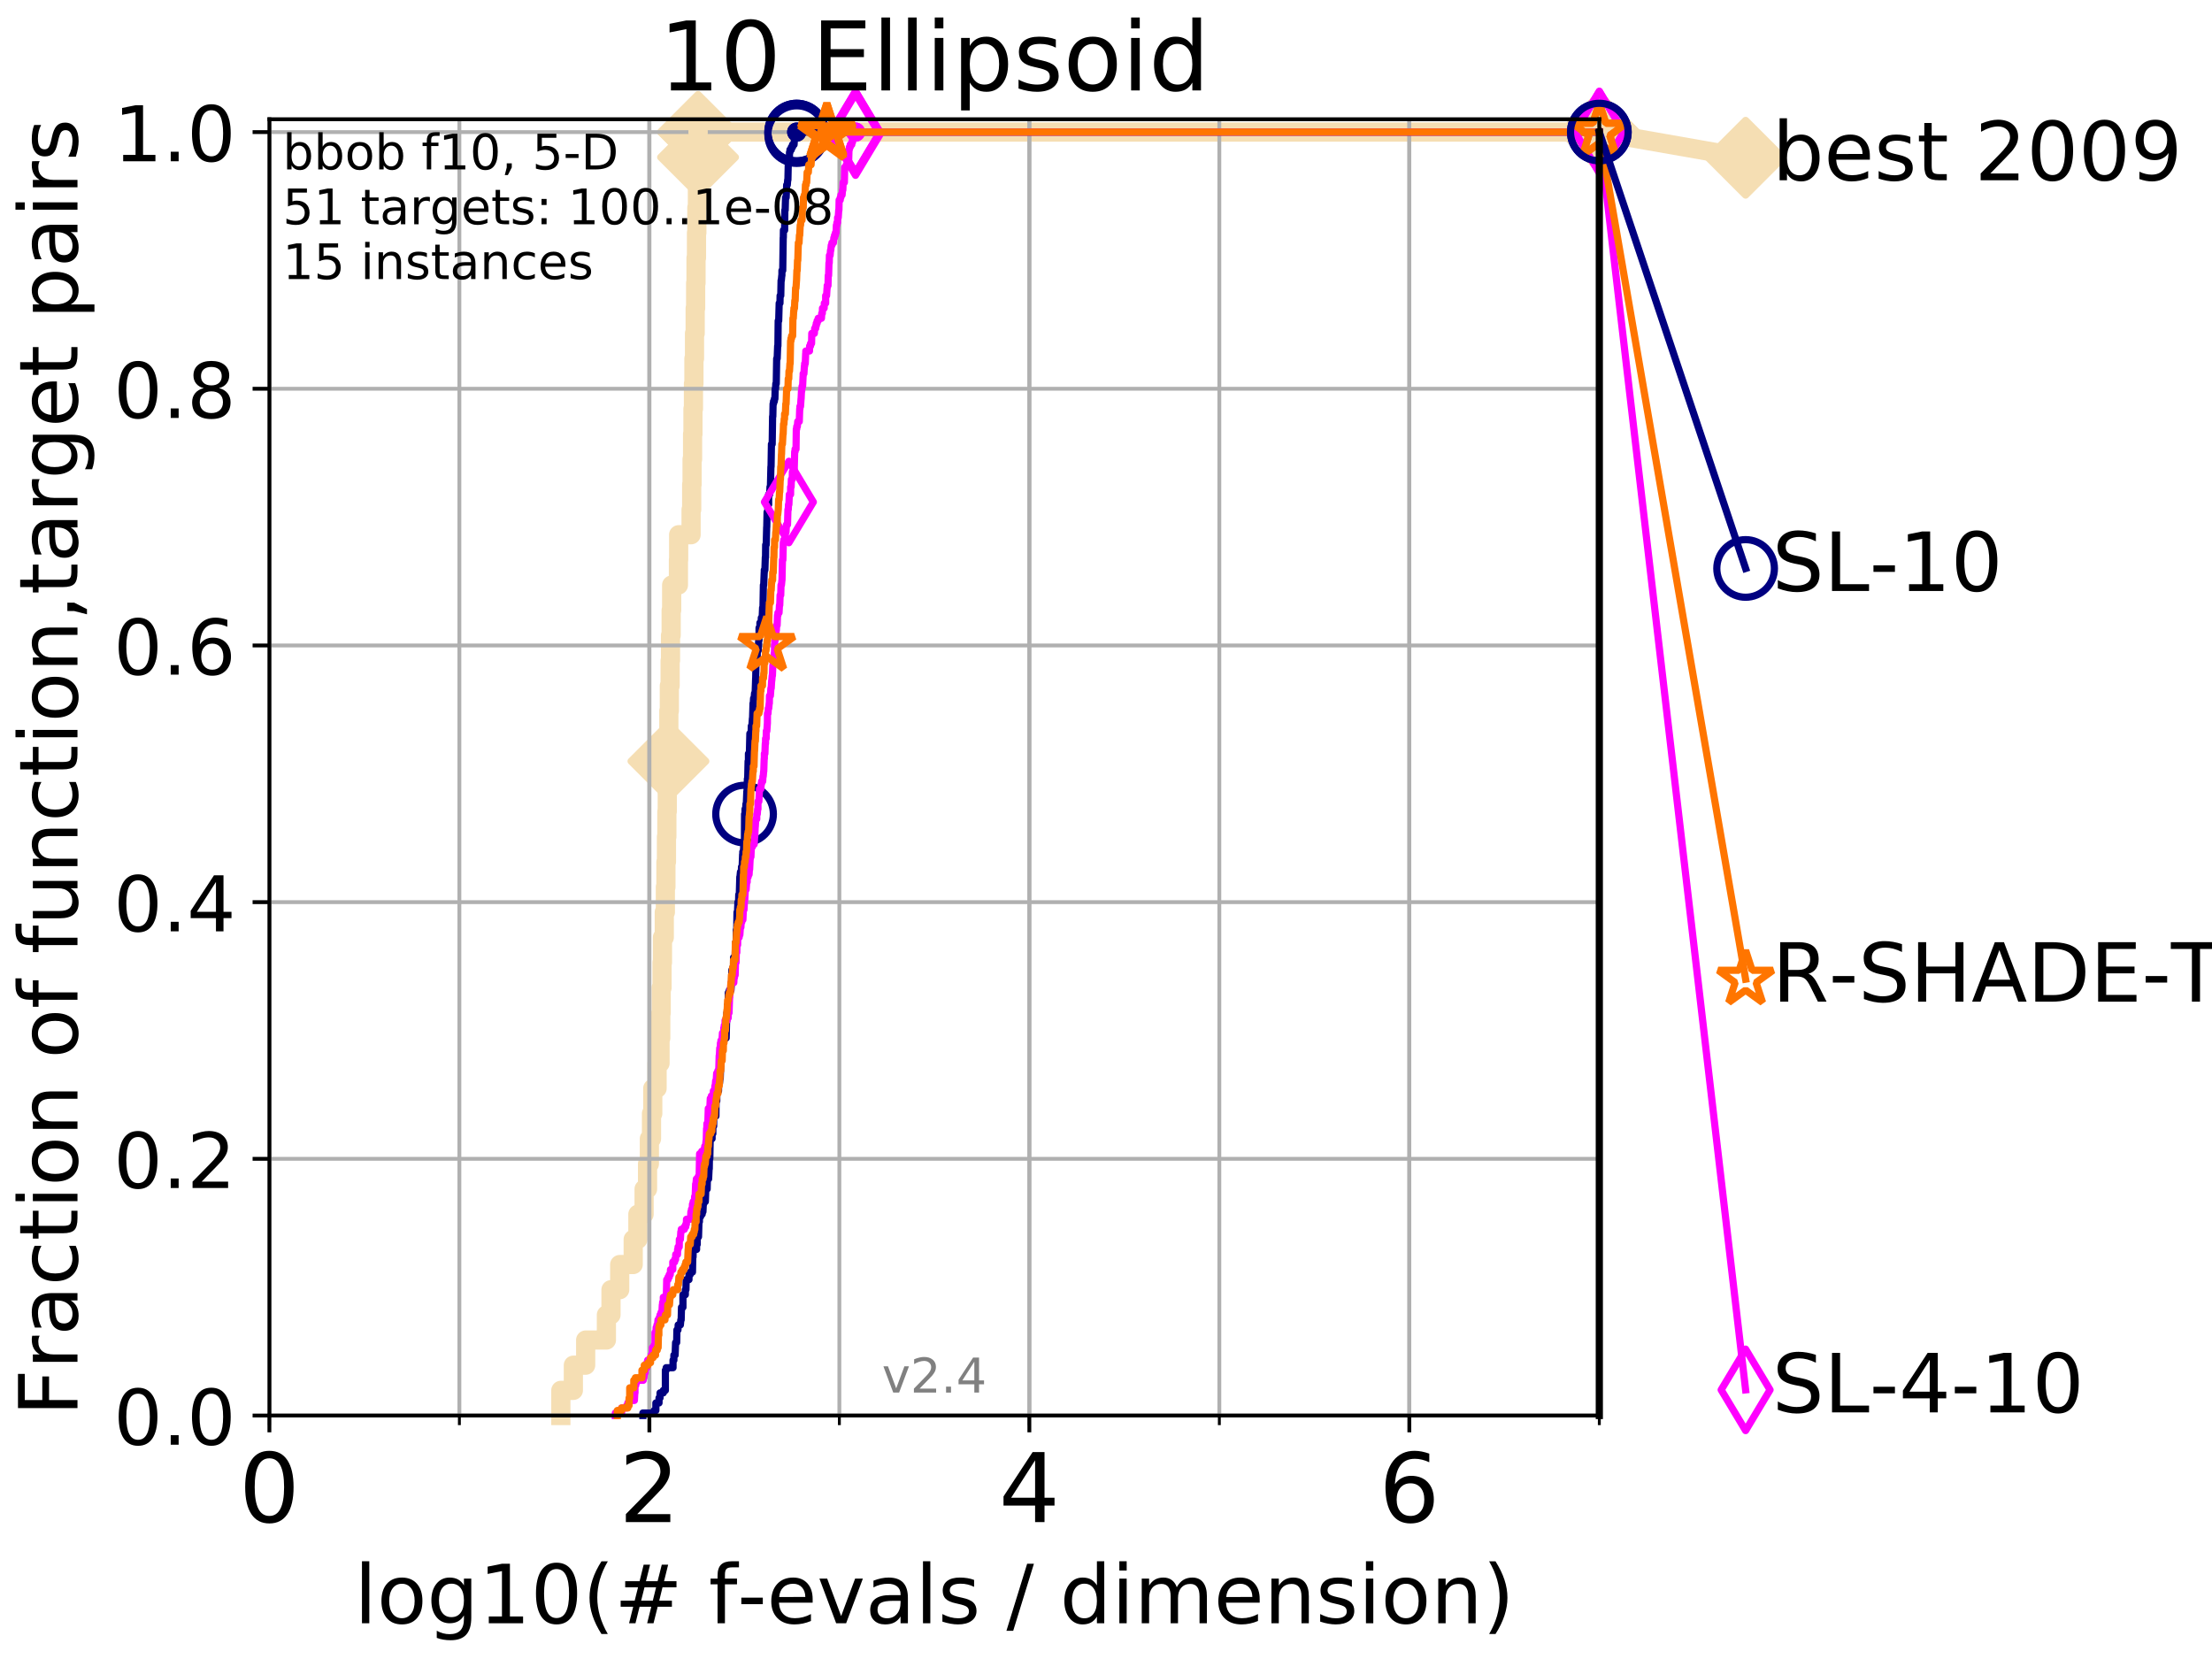 <?xml version="1.0" encoding="utf-8" standalone="no"?>
<!DOCTYPE svg PUBLIC "-//W3C//DTD SVG 1.1//EN"
  "http://www.w3.org/Graphics/SVG/1.1/DTD/svg11.dtd">
<!-- Created with matplotlib (http://matplotlib.org/) -->
<svg height="345.6pt" version="1.1" viewBox="0 0 460.8 345.6" width="460.8pt" xmlns="http://www.w3.org/2000/svg" xmlns:xlink="http://www.w3.org/1999/xlink">
 <defs>
  <style type="text/css">
*{stroke-linecap:butt;stroke-linejoin:round;}
  </style>
 </defs>
 <g id="figure_1">
  <g id="patch_1">
   <path d="M 0 345.6 
L 460.8 345.6 
L 460.8 0 
L 0 0 
z
" style="fill:#ffffff;"/>
  </g>
  <g id="axes_1">
   <g id="patch_2">
    <path d="M 56.12 294.88 
L 333.168 294.88 
L 333.168 24.84 
L 56.12 24.84 
z
" style="fill:#ffffff;"/>
   </g>
   <g id="line2d_1">
    <path d="M 116.834 294.88 
L 116.834 289.638 
L 119.441 289.638 
L 119.441 284.395 
L 122.004 284.395 
L 122.004 279.153 
L 126.323 279.153 
L 126.323 273.91 
L 127.28 273.91 
L 127.28 268.668 
L 129.097 268.668 
L 129.097 263.425 
L 131.907 263.425 
L 131.907 258.183 
L 132.883 258.183 
L 132.883 252.94 
L 134.176 252.94 
L 134.176 247.698 
L 134.894 247.698 
L 134.894 242.455 
L 135.277 242.455 
L 135.277 237.213 
L 135.718 237.213 
L 135.718 231.97 
L 135.984 231.97 
L 135.984 226.728 
L 136.884 226.728 
L 136.884 221.485 
L 137.499 221.485 
L 137.499 216.243 
L 137.649 216.243 
L 137.649 211 
L 137.739 211 
L 137.739 205.758 
L 137.916 205.758 
L 137.916 200.515 
L 138.005 200.515 
L 138.005 195.273 
L 138.382 195.273 
L 138.382 190.03 
L 138.61 190.03 
L 138.61 184.788 
L 138.723 184.788 
L 138.723 179.546 
L 138.835 179.546 
L 138.835 174.303 
L 138.919 174.303 
L 138.919 169.061 
L 139.002 169.061 
L 139.002 163.818 
L 139.14 163.818 
L 139.14 158.576 
L 139.249 158.576 
L 139.249 153.333 
L 139.331 153.333 
L 139.331 148.091 
L 139.439 148.091 
L 139.439 142.848 
L 139.6 142.848 
L 139.6 137.606 
L 139.68 137.606 
L 139.68 132.363 
L 139.813 132.363 
L 139.813 127.121 
L 139.918 127.121 
L 139.918 121.878 
L 141.328 121.878 
L 141.328 116.636 
L 141.376 116.636 
L 141.376 111.393 
L 143.967 111.393 
L 143.967 106.151 
L 144.091 106.151 
L 144.091 100.908 
L 144.173 100.908 
L 144.173 95.666 
L 144.276 95.666 
L 144.276 90.423 
L 144.357 90.423 
L 144.357 85.181 
L 144.458 85.181 
L 144.458 79.938 
L 144.558 79.938 
L 144.558 74.696 
L 144.678 74.696 
L 144.678 69.453 
L 144.817 69.453 
L 144.817 64.211 
L 144.915 64.211 
L 144.915 58.969 
L 144.994 58.969 
L 144.994 53.726 
L 145.091 53.726 
L 145.091 48.484 
L 145.168 48.484 
L 145.168 43.241 
L 145.284 43.241 
L 145.284 37.999 
L 145.322 37.999 
L 145.322 32.756 
L 145.418 32.756 
L 145.418 27.514 
L 333.168 27.514 
" style="fill:none;stroke:#f5deb3;stroke-linecap:square;stroke-width:4;"/>
   </g>
   <g id="line2d_2">
    <defs>
     <path d="M -0 7.778 
L 7.778 0 
L 0 -7.778 
L -7.778 -0 
z
" id="m73637de22e" style="stroke:#f5deb3;stroke-linejoin:miter;stroke-width:1.5;"/>
    </defs>
    <g>
     <use style="fill:#f5deb3;stroke:#f5deb3;stroke-linejoin:miter;stroke-width:1.5;" x="139.249" xlink:href="#m73637de22e" y="158.576"/>
     <use style="fill:#f5deb3;stroke:#f5deb3;stroke-linejoin:miter;stroke-width:1.5;" x="145.418" xlink:href="#m73637de22e" y="32.756"/>
     <use style="fill:#f5deb3;stroke:#f5deb3;stroke-linejoin:miter;stroke-width:1.5;" x="145.418" xlink:href="#m73637de22e" y="27.514"/>
     <use style="fill:#f5deb3;stroke:#f5deb3;stroke-linejoin:miter;stroke-width:1.5;" x="145.418" xlink:href="#m73637de22e" y="27.514"/>
     <use style="fill:#f5deb3;stroke:#f5deb3;stroke-linejoin:miter;stroke-width:1.5;" x="333.168" xlink:href="#m73637de22e" y="27.514"/>
    </g>
   </g>
   <g id="line2d_3">
    <path style="fill:none;stroke:#f5deb3;stroke-linecap:square;stroke-width:4;"/>
    <g/>
   </g>
   <g id="line2d_4">
    <path d="M 333.168 27.514 
L 363.643 32.861 
" style="fill:none;stroke:#f5deb3;stroke-linecap:square;stroke-width:4;"/>
    <g>
     <use style="fill:#f5deb3;stroke:#f5deb3;stroke-linejoin:miter;stroke-width:1.5;" x="333.168" xlink:href="#m73637de22e" y="27.514"/>
     <use style="fill:#f5deb3;stroke:#f5deb3;stroke-linejoin:miter;stroke-width:1.5;" x="363.643" xlink:href="#m73637de22e" y="32.861"/>
    </g>
   </g>
   <g id="matplotlib.axis_1">
    <g id="xtick_1">
     <g id="line2d_5">
      <path clip-path="url(#p4fe3d41cb2)" d="M 56.12 294.88 
L 56.12 24.84 
" style="fill:none;stroke:#b0b0b0;stroke-linecap:square;stroke-width:0.8;"/>
     </g>
     <g id="line2d_6">
      <defs>
       <path d="M 0 0 
L 0 3.5 
" id="mec83ab480d" style="stroke:#000000;stroke-width:0.8;"/>
      </defs>
      <g>
       <use style="stroke:#000000;stroke-width:0.8;" x="56.12" xlink:href="#mec83ab480d" y="294.88"/>
      </g>
     </g>
     <g id="text_1">
      <!-- 0 -->
      <defs>
       <path d="M 31.781 66.406 
Q 24.172 66.406 20.328 58.906 
Q 16.5 51.422 16.5 36.375 
Q 16.5 21.391 20.328 13.891 
Q 24.172 6.391 31.781 6.391 
Q 39.453 6.391 43.281 13.891 
Q 47.125 21.391 47.125 36.375 
Q 47.125 51.422 43.281 58.906 
Q 39.453 66.406 31.781 66.406 
z
M 31.781 74.219 
Q 44.047 74.219 50.516 64.516 
Q 56.984 54.828 56.984 36.375 
Q 56.984 17.969 50.516 8.266 
Q 44.047 -1.422 31.781 -1.422 
Q 19.531 -1.422 13.062 8.266 
Q 6.594 17.969 6.594 36.375 
Q 6.594 54.828 13.062 64.516 
Q 19.531 74.219 31.781 74.219 
z
" id="DejaVuSans-30"/>
      </defs>
      <g transform="translate(49.758 317.077)scale(0.2 -0.2)">
       <use xlink:href="#DejaVuSans-30"/>
      </g>
     </g>
    </g>
    <g id="xtick_2">
     <g id="line2d_7">
      <path clip-path="url(#p4fe3d41cb2)" d="M 135.277 294.88 
L 135.277 24.84 
" style="fill:none;stroke:#b0b0b0;stroke-linecap:square;stroke-width:0.8;"/>
     </g>
     <g id="line2d_8">
      <g>
       <use style="stroke:#000000;stroke-width:0.8;" x="135.277" xlink:href="#mec83ab480d" y="294.88"/>
      </g>
     </g>
     <g id="text_2">
      <!-- 2 -->
      <defs>
       <path d="M 19.188 8.297 
L 53.609 8.297 
L 53.609 0 
L 7.328 0 
L 7.328 8.297 
Q 12.938 14.109 22.625 23.891 
Q 32.328 33.688 34.812 36.531 
Q 39.547 41.844 41.422 45.531 
Q 43.312 49.219 43.312 52.781 
Q 43.312 58.594 39.234 62.25 
Q 35.156 65.922 28.609 65.922 
Q 23.969 65.922 18.812 64.312 
Q 13.672 62.703 7.812 59.422 
L 7.812 69.391 
Q 13.766 71.781 18.938 73 
Q 24.125 74.219 28.422 74.219 
Q 39.75 74.219 46.484 68.547 
Q 53.219 62.891 53.219 53.422 
Q 53.219 48.922 51.531 44.891 
Q 49.859 40.875 45.406 35.406 
Q 44.188 33.984 37.641 27.219 
Q 31.109 20.453 19.188 8.297 
z
" id="DejaVuSans-32"/>
      </defs>
      <g transform="translate(128.914 317.077)scale(0.2 -0.2)">
       <use xlink:href="#DejaVuSans-32"/>
      </g>
     </g>
    </g>
    <g id="xtick_3">
     <g id="line2d_9">
      <path clip-path="url(#p4fe3d41cb2)" d="M 214.433 294.88 
L 214.433 24.84 
" style="fill:none;stroke:#b0b0b0;stroke-linecap:square;stroke-width:0.8;"/>
     </g>
     <g id="line2d_10">
      <g>
       <use style="stroke:#000000;stroke-width:0.8;" x="214.433" xlink:href="#mec83ab480d" y="294.88"/>
      </g>
     </g>
     <g id="text_3">
      <!-- 4 -->
      <defs>
       <path d="M 37.797 64.312 
L 12.891 25.391 
L 37.797 25.391 
z
M 35.203 72.906 
L 47.609 72.906 
L 47.609 25.391 
L 58.016 25.391 
L 58.016 17.188 
L 47.609 17.188 
L 47.609 0 
L 37.797 0 
L 37.797 17.188 
L 4.891 17.188 
L 4.891 26.703 
z
" id="DejaVuSans-34"/>
      </defs>
      <g transform="translate(208.071 317.077)scale(0.2 -0.2)">
       <use xlink:href="#DejaVuSans-34"/>
      </g>
     </g>
    </g>
    <g id="xtick_4">
     <g id="line2d_11">
      <path clip-path="url(#p4fe3d41cb2)" d="M 293.59 294.88 
L 293.59 24.84 
" style="fill:none;stroke:#b0b0b0;stroke-linecap:square;stroke-width:0.8;"/>
     </g>
     <g id="line2d_12">
      <g>
       <use style="stroke:#000000;stroke-width:0.8;" x="293.59" xlink:href="#mec83ab480d" y="294.88"/>
      </g>
     </g>
     <g id="text_4">
      <!-- 6 -->
      <defs>
       <path d="M 33.016 40.375 
Q 26.375 40.375 22.484 35.828 
Q 18.609 31.297 18.609 23.391 
Q 18.609 15.531 22.484 10.953 
Q 26.375 6.391 33.016 6.391 
Q 39.656 6.391 43.531 10.953 
Q 47.406 15.531 47.406 23.391 
Q 47.406 31.297 43.531 35.828 
Q 39.656 40.375 33.016 40.375 
z
M 52.594 71.297 
L 52.594 62.312 
Q 48.875 64.062 45.094 64.984 
Q 41.312 65.922 37.594 65.922 
Q 27.828 65.922 22.672 59.328 
Q 17.531 52.734 16.797 39.406 
Q 19.672 43.656 24.016 45.922 
Q 28.375 48.188 33.594 48.188 
Q 44.578 48.188 50.953 41.516 
Q 57.328 34.859 57.328 23.391 
Q 57.328 12.156 50.688 5.359 
Q 44.047 -1.422 33.016 -1.422 
Q 20.359 -1.422 13.672 8.266 
Q 6.984 17.969 6.984 36.375 
Q 6.984 53.656 15.188 63.938 
Q 23.391 74.219 37.203 74.219 
Q 40.922 74.219 44.703 73.484 
Q 48.484 72.75 52.594 71.297 
z
" id="DejaVuSans-36"/>
      </defs>
      <g transform="translate(287.227 317.077)scale(0.2 -0.2)">
       <use xlink:href="#DejaVuSans-36"/>
      </g>
     </g>
    </g>
    <g id="xtick_5">
     <g id="line2d_13">
      <path clip-path="url(#p4fe3d41cb2)" d="M 56.12 294.88 
L 56.12 24.84 
" style="fill:none;stroke:#b0b0b0;stroke-linecap:square;stroke-width:0.8;"/>
     </g>
     <g id="line2d_14">
      <defs>
       <path d="M 0 0 
L 0 2 
" id="m525d64dd63" style="stroke:#000000;stroke-width:0.6;"/>
      </defs>
      <g>
       <use style="stroke:#000000;stroke-width:0.6;" x="56.12" xlink:href="#m525d64dd63" y="294.88"/>
      </g>
     </g>
    </g>
    <g id="xtick_6">
     <g id="line2d_15">
      <path clip-path="url(#p4fe3d41cb2)" d="M 95.698 294.88 
L 95.698 24.84 
" style="fill:none;stroke:#b0b0b0;stroke-linecap:square;stroke-width:0.8;"/>
     </g>
     <g id="line2d_16">
      <g>
       <use style="stroke:#000000;stroke-width:0.6;" x="95.698" xlink:href="#m525d64dd63" y="294.88"/>
      </g>
     </g>
    </g>
    <g id="xtick_7">
     <g id="line2d_17">
      <path clip-path="url(#p4fe3d41cb2)" d="M 135.277 294.88 
L 135.277 24.84 
" style="fill:none;stroke:#b0b0b0;stroke-linecap:square;stroke-width:0.8;"/>
     </g>
     <g id="line2d_18">
      <g>
       <use style="stroke:#000000;stroke-width:0.6;" x="135.277" xlink:href="#m525d64dd63" y="294.88"/>
      </g>
     </g>
    </g>
    <g id="xtick_8">
     <g id="line2d_19">
      <path clip-path="url(#p4fe3d41cb2)" d="M 174.855 294.88 
L 174.855 24.84 
" style="fill:none;stroke:#b0b0b0;stroke-linecap:square;stroke-width:0.8;"/>
     </g>
     <g id="line2d_20">
      <g>
       <use style="stroke:#000000;stroke-width:0.6;" x="174.855" xlink:href="#m525d64dd63" y="294.88"/>
      </g>
     </g>
    </g>
    <g id="xtick_9">
     <g id="line2d_21">
      <path clip-path="url(#p4fe3d41cb2)" d="M 214.433 294.88 
L 214.433 24.84 
" style="fill:none;stroke:#b0b0b0;stroke-linecap:square;stroke-width:0.8;"/>
     </g>
     <g id="line2d_22">
      <g>
       <use style="stroke:#000000;stroke-width:0.6;" x="214.433" xlink:href="#m525d64dd63" y="294.88"/>
      </g>
     </g>
    </g>
    <g id="xtick_10">
     <g id="line2d_23">
      <path clip-path="url(#p4fe3d41cb2)" d="M 254.011 294.88 
L 254.011 24.84 
" style="fill:none;stroke:#b0b0b0;stroke-linecap:square;stroke-width:0.8;"/>
     </g>
     <g id="line2d_24">
      <g>
       <use style="stroke:#000000;stroke-width:0.6;" x="254.011" xlink:href="#m525d64dd63" y="294.88"/>
      </g>
     </g>
    </g>
    <g id="xtick_11">
     <g id="line2d_25">
      <path clip-path="url(#p4fe3d41cb2)" d="M 293.59 294.88 
L 293.59 24.84 
" style="fill:none;stroke:#b0b0b0;stroke-linecap:square;stroke-width:0.8;"/>
     </g>
     <g id="line2d_26">
      <g>
       <use style="stroke:#000000;stroke-width:0.6;" x="293.59" xlink:href="#m525d64dd63" y="294.88"/>
      </g>
     </g>
    </g>
    <g id="xtick_12">
     <g id="line2d_27">
      <path clip-path="url(#p4fe3d41cb2)" d="M 333.168 294.88 
L 333.168 24.84 
" style="fill:none;stroke:#b0b0b0;stroke-linecap:square;stroke-width:0.8;"/>
     </g>
     <g id="line2d_28">
      <g>
       <use style="stroke:#000000;stroke-width:0.6;" x="333.168" xlink:href="#m525d64dd63" y="294.88"/>
      </g>
     </g>
    </g>
    <g id="text_5">
     <!-- log10(# f-evals / dimension) -->
     <defs>
      <path d="M 9.422 75.984 
L 18.406 75.984 
L 18.406 0 
L 9.422 0 
z
" id="DejaVuSans-6c"/>
      <path d="M 30.609 48.391 
Q 23.391 48.391 19.188 42.75 
Q 14.984 37.109 14.984 27.297 
Q 14.984 17.484 19.156 11.844 
Q 23.344 6.203 30.609 6.203 
Q 37.797 6.203 41.984 11.859 
Q 46.188 17.531 46.188 27.297 
Q 46.188 37.016 41.984 42.703 
Q 37.797 48.391 30.609 48.391 
z
M 30.609 56 
Q 42.328 56 49.016 48.375 
Q 55.719 40.766 55.719 27.297 
Q 55.719 13.875 49.016 6.219 
Q 42.328 -1.422 30.609 -1.422 
Q 18.844 -1.422 12.172 6.219 
Q 5.516 13.875 5.516 27.297 
Q 5.516 40.766 12.172 48.375 
Q 18.844 56 30.609 56 
z
" id="DejaVuSans-6f"/>
      <path d="M 45.406 27.984 
Q 45.406 37.75 41.375 43.109 
Q 37.359 48.484 30.078 48.484 
Q 22.859 48.484 18.828 43.109 
Q 14.797 37.75 14.797 27.984 
Q 14.797 18.266 18.828 12.891 
Q 22.859 7.516 30.078 7.516 
Q 37.359 7.516 41.375 12.891 
Q 45.406 18.266 45.406 27.984 
z
M 54.391 6.781 
Q 54.391 -7.172 48.188 -13.984 
Q 42 -20.797 29.203 -20.797 
Q 24.469 -20.797 20.266 -20.094 
Q 16.062 -19.391 12.109 -17.922 
L 12.109 -9.188 
Q 16.062 -11.328 19.922 -12.344 
Q 23.781 -13.375 27.781 -13.375 
Q 36.625 -13.375 41.016 -8.766 
Q 45.406 -4.156 45.406 5.172 
L 45.406 9.625 
Q 42.625 4.781 38.281 2.391 
Q 33.938 0 27.875 0 
Q 17.828 0 11.672 7.656 
Q 5.516 15.328 5.516 27.984 
Q 5.516 40.672 11.672 48.328 
Q 17.828 56 27.875 56 
Q 33.938 56 38.281 53.609 
Q 42.625 51.219 45.406 46.391 
L 45.406 54.688 
L 54.391 54.688 
z
" id="DejaVuSans-67"/>
      <path d="M 12.406 8.297 
L 28.516 8.297 
L 28.516 63.922 
L 10.984 60.406 
L 10.984 69.391 
L 28.422 72.906 
L 38.281 72.906 
L 38.281 8.297 
L 54.391 8.297 
L 54.391 0 
L 12.406 0 
z
" id="DejaVuSans-31"/>
      <path d="M 31 75.875 
Q 24.469 64.656 21.281 53.656 
Q 18.109 42.672 18.109 31.391 
Q 18.109 20.125 21.312 9.062 
Q 24.516 -2 31 -13.188 
L 23.188 -13.188 
Q 15.875 -1.703 12.234 9.375 
Q 8.594 20.453 8.594 31.391 
Q 8.594 42.281 12.203 53.312 
Q 15.828 64.359 23.188 75.875 
z
" id="DejaVuSans-28"/>
      <path d="M 51.125 44 
L 36.922 44 
L 32.812 27.688 
L 47.125 27.688 
z
M 43.797 71.781 
L 38.719 51.516 
L 52.984 51.516 
L 58.109 71.781 
L 65.922 71.781 
L 60.891 51.516 
L 76.125 51.516 
L 76.125 44 
L 58.984 44 
L 54.984 27.688 
L 70.516 27.688 
L 70.516 20.219 
L 53.078 20.219 
L 48 0 
L 40.188 0 
L 45.219 20.219 
L 30.906 20.219 
L 25.875 0 
L 18.016 0 
L 23.094 20.219 
L 7.719 20.219 
L 7.719 27.688 
L 24.906 27.688 
L 29 44 
L 13.281 44 
L 13.281 51.516 
L 30.906 51.516 
L 35.891 71.781 
z
" id="DejaVuSans-23"/>
      <path id="DejaVuSans-20"/>
      <path d="M 37.109 75.984 
L 37.109 68.5 
L 28.516 68.5 
Q 23.688 68.5 21.797 66.547 
Q 19.922 64.594 19.922 59.516 
L 19.922 54.688 
L 34.719 54.688 
L 34.719 47.703 
L 19.922 47.703 
L 19.922 0 
L 10.891 0 
L 10.891 47.703 
L 2.297 47.703 
L 2.297 54.688 
L 10.891 54.688 
L 10.891 58.5 
Q 10.891 67.625 15.141 71.797 
Q 19.391 75.984 28.609 75.984 
z
" id="DejaVuSans-66"/>
      <path d="M 4.891 31.391 
L 31.203 31.391 
L 31.203 23.391 
L 4.891 23.391 
z
" id="DejaVuSans-2d"/>
      <path d="M 56.203 29.594 
L 56.203 25.203 
L 14.891 25.203 
Q 15.484 15.922 20.484 11.062 
Q 25.484 6.203 34.422 6.203 
Q 39.594 6.203 44.453 7.469 
Q 49.312 8.734 54.109 11.281 
L 54.109 2.781 
Q 49.266 0.734 44.188 -0.344 
Q 39.109 -1.422 33.891 -1.422 
Q 20.797 -1.422 13.156 6.188 
Q 5.516 13.812 5.516 26.812 
Q 5.516 40.234 12.766 48.109 
Q 20.016 56 32.328 56 
Q 43.359 56 49.781 48.891 
Q 56.203 41.797 56.203 29.594 
z
M 47.219 32.234 
Q 47.125 39.594 43.094 43.984 
Q 39.062 48.391 32.422 48.391 
Q 24.906 48.391 20.391 44.141 
Q 15.875 39.891 15.188 32.172 
z
" id="DejaVuSans-65"/>
      <path d="M 2.984 54.688 
L 12.5 54.688 
L 29.594 8.797 
L 46.688 54.688 
L 56.203 54.688 
L 35.688 0 
L 23.484 0 
z
" id="DejaVuSans-76"/>
      <path d="M 34.281 27.484 
Q 23.391 27.484 19.188 25 
Q 14.984 22.516 14.984 16.5 
Q 14.984 11.719 18.141 8.906 
Q 21.297 6.109 26.703 6.109 
Q 34.188 6.109 38.703 11.406 
Q 43.219 16.703 43.219 25.484 
L 43.219 27.484 
z
M 52.203 31.203 
L 52.203 0 
L 43.219 0 
L 43.219 8.297 
Q 40.141 3.328 35.547 0.953 
Q 30.953 -1.422 24.312 -1.422 
Q 15.922 -1.422 10.953 3.297 
Q 6 8.016 6 15.922 
Q 6 25.141 12.172 29.828 
Q 18.359 34.516 30.609 34.516 
L 43.219 34.516 
L 43.219 35.406 
Q 43.219 41.609 39.141 45 
Q 35.062 48.391 27.688 48.391 
Q 23 48.391 18.547 47.266 
Q 14.109 46.141 10.016 43.891 
L 10.016 52.203 
Q 14.938 54.109 19.578 55.047 
Q 24.219 56 28.609 56 
Q 40.484 56 46.344 49.844 
Q 52.203 43.703 52.203 31.203 
z
" id="DejaVuSans-61"/>
      <path d="M 44.281 53.078 
L 44.281 44.578 
Q 40.484 46.531 36.375 47.5 
Q 32.281 48.484 27.875 48.484 
Q 21.188 48.484 17.844 46.438 
Q 14.5 44.391 14.5 40.281 
Q 14.5 37.156 16.891 35.375 
Q 19.281 33.594 26.516 31.984 
L 29.594 31.297 
Q 39.156 29.25 43.188 25.516 
Q 47.219 21.781 47.219 15.094 
Q 47.219 7.469 41.188 3.016 
Q 35.156 -1.422 24.609 -1.422 
Q 20.219 -1.422 15.453 -0.562 
Q 10.688 0.297 5.422 2 
L 5.422 11.281 
Q 10.406 8.688 15.234 7.391 
Q 20.062 6.109 24.812 6.109 
Q 31.156 6.109 34.562 8.281 
Q 37.984 10.453 37.984 14.406 
Q 37.984 18.062 35.516 20.016 
Q 33.062 21.969 24.703 23.781 
L 21.578 24.516 
Q 13.234 26.266 9.516 29.906 
Q 5.812 33.547 5.812 39.891 
Q 5.812 47.609 11.281 51.797 
Q 16.75 56 26.812 56 
Q 31.781 56 36.172 55.266 
Q 40.578 54.547 44.281 53.078 
z
" id="DejaVuSans-73"/>
      <path d="M 25.391 72.906 
L 33.688 72.906 
L 8.297 -9.281 
L 0 -9.281 
z
" id="DejaVuSans-2f"/>
      <path d="M 45.406 46.391 
L 45.406 75.984 
L 54.391 75.984 
L 54.391 0 
L 45.406 0 
L 45.406 8.203 
Q 42.578 3.328 38.25 0.953 
Q 33.938 -1.422 27.875 -1.422 
Q 17.969 -1.422 11.734 6.484 
Q 5.516 14.406 5.516 27.297 
Q 5.516 40.188 11.734 48.094 
Q 17.969 56 27.875 56 
Q 33.938 56 38.25 53.625 
Q 42.578 51.266 45.406 46.391 
z
M 14.797 27.297 
Q 14.797 17.391 18.875 11.75 
Q 22.953 6.109 30.078 6.109 
Q 37.203 6.109 41.297 11.75 
Q 45.406 17.391 45.406 27.297 
Q 45.406 37.203 41.297 42.844 
Q 37.203 48.484 30.078 48.484 
Q 22.953 48.484 18.875 42.844 
Q 14.797 37.203 14.797 27.297 
z
" id="DejaVuSans-64"/>
      <path d="M 9.422 54.688 
L 18.406 54.688 
L 18.406 0 
L 9.422 0 
z
M 9.422 75.984 
L 18.406 75.984 
L 18.406 64.594 
L 9.422 64.594 
z
" id="DejaVuSans-69"/>
      <path d="M 52 44.188 
Q 55.375 50.25 60.062 53.125 
Q 64.75 56 71.094 56 
Q 79.641 56 84.281 50.016 
Q 88.922 44.047 88.922 33.016 
L 88.922 0 
L 79.891 0 
L 79.891 32.719 
Q 79.891 40.578 77.094 44.375 
Q 74.312 48.188 68.609 48.188 
Q 61.625 48.188 57.562 43.547 
Q 53.516 38.922 53.516 30.906 
L 53.516 0 
L 44.484 0 
L 44.484 32.719 
Q 44.484 40.625 41.703 44.406 
Q 38.922 48.188 33.109 48.188 
Q 26.219 48.188 22.156 43.531 
Q 18.109 38.875 18.109 30.906 
L 18.109 0 
L 9.078 0 
L 9.078 54.688 
L 18.109 54.688 
L 18.109 46.188 
Q 21.188 51.219 25.484 53.609 
Q 29.781 56 35.688 56 
Q 41.656 56 45.828 52.969 
Q 50 49.953 52 44.188 
z
" id="DejaVuSans-6d"/>
      <path d="M 54.891 33.016 
L 54.891 0 
L 45.906 0 
L 45.906 32.719 
Q 45.906 40.484 42.875 44.328 
Q 39.844 48.188 33.797 48.188 
Q 26.516 48.188 22.312 43.547 
Q 18.109 38.922 18.109 30.906 
L 18.109 0 
L 9.078 0 
L 9.078 54.688 
L 18.109 54.688 
L 18.109 46.188 
Q 21.344 51.125 25.703 53.562 
Q 30.078 56 35.797 56 
Q 45.219 56 50.047 50.172 
Q 54.891 44.344 54.891 33.016 
z
" id="DejaVuSans-6e"/>
      <path d="M 8.016 75.875 
L 15.828 75.875 
Q 23.141 64.359 26.781 53.312 
Q 30.422 42.281 30.422 31.391 
Q 30.422 20.453 26.781 9.375 
Q 23.141 -1.703 15.828 -13.188 
L 8.016 -13.188 
Q 14.5 -2 17.703 9.062 
Q 20.906 20.125 20.906 31.391 
Q 20.906 42.672 17.703 53.656 
Q 14.5 64.656 8.016 75.875 
z
" id="DejaVuSans-29"/>
     </defs>
     <g transform="translate(73.803 338.154)scale(0.17 -0.17)">
      <use xlink:href="#DejaVuSans-6c"/>
      <use x="27.783" xlink:href="#DejaVuSans-6f"/>
      <use x="88.965" xlink:href="#DejaVuSans-67"/>
      <use x="152.441" xlink:href="#DejaVuSans-31"/>
      <use x="216.064" xlink:href="#DejaVuSans-30"/>
      <use x="279.688" xlink:href="#DejaVuSans-28"/>
      <use x="318.701" xlink:href="#DejaVuSans-23"/>
      <use x="402.49" xlink:href="#DejaVuSans-20"/>
      <use x="434.277" xlink:href="#DejaVuSans-66"/>
      <use x="469.404" xlink:href="#DejaVuSans-2d"/>
      <use x="505.488" xlink:href="#DejaVuSans-65"/>
      <use x="567.012" xlink:href="#DejaVuSans-76"/>
      <use x="626.191" xlink:href="#DejaVuSans-61"/>
      <use x="687.471" xlink:href="#DejaVuSans-6c"/>
      <use x="715.254" xlink:href="#DejaVuSans-73"/>
      <use x="767.354" xlink:href="#DejaVuSans-20"/>
      <use x="799.141" xlink:href="#DejaVuSans-2f"/>
      <use x="832.832" xlink:href="#DejaVuSans-20"/>
      <use x="864.619" xlink:href="#DejaVuSans-64"/>
      <use x="928.096" xlink:href="#DejaVuSans-69"/>
      <use x="955.879" xlink:href="#DejaVuSans-6d"/>
      <use x="1053.291" xlink:href="#DejaVuSans-65"/>
      <use x="1114.814" xlink:href="#DejaVuSans-6e"/>
      <use x="1178.193" xlink:href="#DejaVuSans-73"/>
      <use x="1230.293" xlink:href="#DejaVuSans-69"/>
      <use x="1258.076" xlink:href="#DejaVuSans-6f"/>
      <use x="1319.258" xlink:href="#DejaVuSans-6e"/>
      <use x="1382.637" xlink:href="#DejaVuSans-29"/>
     </g>
    </g>
   </g>
   <g id="matplotlib.axis_2">
    <g id="ytick_1">
     <g id="line2d_29">
      <path clip-path="url(#p4fe3d41cb2)" d="M 56.12 294.88 
L 333.168 294.88 
" style="fill:none;stroke:#b0b0b0;stroke-linecap:square;stroke-width:0.8;"/>
     </g>
     <g id="line2d_30">
      <defs>
       <path d="M 0 0 
L -3.5 0 
" id="m58c7f6e9e0" style="stroke:#000000;stroke-width:0.8;"/>
      </defs>
      <g>
       <use style="stroke:#000000;stroke-width:0.8;" x="56.12" xlink:href="#m58c7f6e9e0" y="294.88"/>
      </g>
     </g>
     <g id="text_6">
      <!-- 0.0 -->
      <defs>
       <path d="M 10.688 12.406 
L 21 12.406 
L 21 0 
L 10.688 0 
z
" id="DejaVuSans-2e"/>
      </defs>
      <g transform="translate(23.675 300.959)scale(0.16 -0.16)">
       <use xlink:href="#DejaVuSans-30"/>
       <use x="63.623" xlink:href="#DejaVuSans-2e"/>
       <use x="95.41" xlink:href="#DejaVuSans-30"/>
      </g>
     </g>
    </g>
    <g id="ytick_2">
     <g id="line2d_31">
      <path clip-path="url(#p4fe3d41cb2)" d="M 56.12 241.407 
L 333.168 241.407 
" style="fill:none;stroke:#b0b0b0;stroke-linecap:square;stroke-width:0.8;"/>
     </g>
     <g id="line2d_32">
      <g>
       <use style="stroke:#000000;stroke-width:0.8;" x="56.12" xlink:href="#m58c7f6e9e0" y="241.407"/>
      </g>
     </g>
     <g id="text_7">
      <!-- 0.2 -->
      <g transform="translate(23.675 247.485)scale(0.16 -0.16)">
       <use xlink:href="#DejaVuSans-30"/>
       <use x="63.623" xlink:href="#DejaVuSans-2e"/>
       <use x="95.41" xlink:href="#DejaVuSans-32"/>
      </g>
     </g>
    </g>
    <g id="ytick_3">
     <g id="line2d_33">
      <path clip-path="url(#p4fe3d41cb2)" d="M 56.12 187.933 
L 333.168 187.933 
" style="fill:none;stroke:#b0b0b0;stroke-linecap:square;stroke-width:0.8;"/>
     </g>
     <g id="line2d_34">
      <g>
       <use style="stroke:#000000;stroke-width:0.8;" x="56.12" xlink:href="#m58c7f6e9e0" y="187.933"/>
      </g>
     </g>
     <g id="text_8">
      <!-- 0.4 -->
      <g transform="translate(23.675 194.012)scale(0.16 -0.16)">
       <use xlink:href="#DejaVuSans-30"/>
       <use x="63.623" xlink:href="#DejaVuSans-2e"/>
       <use x="95.41" xlink:href="#DejaVuSans-34"/>
      </g>
     </g>
    </g>
    <g id="ytick_4">
     <g id="line2d_35">
      <path clip-path="url(#p4fe3d41cb2)" d="M 56.12 134.46 
L 333.168 134.46 
" style="fill:none;stroke:#b0b0b0;stroke-linecap:square;stroke-width:0.8;"/>
     </g>
     <g id="line2d_36">
      <g>
       <use style="stroke:#000000;stroke-width:0.8;" x="56.12" xlink:href="#m58c7f6e9e0" y="134.46"/>
      </g>
     </g>
     <g id="text_9">
      <!-- 0.6 -->
      <g transform="translate(23.675 140.539)scale(0.16 -0.16)">
       <use xlink:href="#DejaVuSans-30"/>
       <use x="63.623" xlink:href="#DejaVuSans-2e"/>
       <use x="95.41" xlink:href="#DejaVuSans-36"/>
      </g>
     </g>
    </g>
    <g id="ytick_5">
     <g id="line2d_37">
      <path clip-path="url(#p4fe3d41cb2)" d="M 56.12 80.987 
L 333.168 80.987 
" style="fill:none;stroke:#b0b0b0;stroke-linecap:square;stroke-width:0.8;"/>
     </g>
     <g id="line2d_38">
      <g>
       <use style="stroke:#000000;stroke-width:0.8;" x="56.12" xlink:href="#m58c7f6e9e0" y="80.987"/>
      </g>
     </g>
     <g id="text_10">
      <!-- 0.8 -->
      <defs>
       <path d="M 31.781 34.625 
Q 24.75 34.625 20.719 30.859 
Q 16.703 27.094 16.703 20.516 
Q 16.703 13.922 20.719 10.156 
Q 24.75 6.391 31.781 6.391 
Q 38.812 6.391 42.859 10.172 
Q 46.922 13.969 46.922 20.516 
Q 46.922 27.094 42.891 30.859 
Q 38.875 34.625 31.781 34.625 
z
M 21.922 38.812 
Q 15.578 40.375 12.031 44.719 
Q 8.5 49.078 8.5 55.328 
Q 8.5 64.062 14.719 69.141 
Q 20.953 74.219 31.781 74.219 
Q 42.672 74.219 48.875 69.141 
Q 55.078 64.062 55.078 55.328 
Q 55.078 49.078 51.531 44.719 
Q 48 40.375 41.703 38.812 
Q 48.828 37.156 52.797 32.312 
Q 56.781 27.484 56.781 20.516 
Q 56.781 9.906 50.312 4.234 
Q 43.844 -1.422 31.781 -1.422 
Q 19.734 -1.422 13.25 4.234 
Q 6.781 9.906 6.781 20.516 
Q 6.781 27.484 10.781 32.312 
Q 14.797 37.156 21.922 38.812 
z
M 18.312 54.391 
Q 18.312 48.734 21.844 45.562 
Q 25.391 42.391 31.781 42.391 
Q 38.141 42.391 41.719 45.562 
Q 45.312 48.734 45.312 54.391 
Q 45.312 60.062 41.719 63.234 
Q 38.141 66.406 31.781 66.406 
Q 25.391 66.406 21.844 63.234 
Q 18.312 60.062 18.312 54.391 
z
" id="DejaVuSans-38"/>
      </defs>
      <g transform="translate(23.675 87.066)scale(0.16 -0.16)">
       <use xlink:href="#DejaVuSans-30"/>
       <use x="63.623" xlink:href="#DejaVuSans-2e"/>
       <use x="95.41" xlink:href="#DejaVuSans-38"/>
      </g>
     </g>
    </g>
    <g id="ytick_6">
     <g id="line2d_39">
      <path clip-path="url(#p4fe3d41cb2)" d="M 56.12 27.514 
L 333.168 27.514 
" style="fill:none;stroke:#b0b0b0;stroke-linecap:square;stroke-width:0.8;"/>
     </g>
     <g id="line2d_40">
      <g>
       <use style="stroke:#000000;stroke-width:0.8;" x="56.12" xlink:href="#m58c7f6e9e0" y="27.514"/>
      </g>
     </g>
     <g id="text_11">
      <!-- 1.0 -->
      <g transform="translate(23.675 33.592)scale(0.16 -0.16)">
       <use xlink:href="#DejaVuSans-31"/>
       <use x="63.623" xlink:href="#DejaVuSans-2e"/>
       <use x="95.41" xlink:href="#DejaVuSans-30"/>
      </g>
     </g>
    </g>
    <g id="text_12">
     <!-- Fraction of function,target pairs -->
     <defs>
      <path d="M 9.812 72.906 
L 51.703 72.906 
L 51.703 64.594 
L 19.672 64.594 
L 19.672 43.109 
L 48.578 43.109 
L 48.578 34.812 
L 19.672 34.812 
L 19.672 0 
L 9.812 0 
z
" id="DejaVuSans-46"/>
      <path d="M 41.109 46.297 
Q 39.594 47.172 37.812 47.578 
Q 36.031 48 33.891 48 
Q 26.266 48 22.188 43.047 
Q 18.109 38.094 18.109 28.812 
L 18.109 0 
L 9.078 0 
L 9.078 54.688 
L 18.109 54.688 
L 18.109 46.188 
Q 20.953 51.172 25.484 53.578 
Q 30.031 56 36.531 56 
Q 37.453 56 38.578 55.875 
Q 39.703 55.766 41.062 55.516 
z
" id="DejaVuSans-72"/>
      <path d="M 48.781 52.594 
L 48.781 44.188 
Q 44.969 46.297 41.141 47.344 
Q 37.312 48.391 33.406 48.391 
Q 24.656 48.391 19.812 42.844 
Q 14.984 37.312 14.984 27.297 
Q 14.984 17.281 19.812 11.734 
Q 24.656 6.203 33.406 6.203 
Q 37.312 6.203 41.141 7.25 
Q 44.969 8.297 48.781 10.406 
L 48.781 2.094 
Q 45.016 0.344 40.984 -0.531 
Q 36.969 -1.422 32.422 -1.422 
Q 20.062 -1.422 12.781 6.344 
Q 5.516 14.109 5.516 27.297 
Q 5.516 40.672 12.859 48.328 
Q 20.219 56 33.016 56 
Q 37.156 56 41.109 55.141 
Q 45.062 54.297 48.781 52.594 
z
" id="DejaVuSans-63"/>
      <path d="M 18.312 70.219 
L 18.312 54.688 
L 36.812 54.688 
L 36.812 47.703 
L 18.312 47.703 
L 18.312 18.016 
Q 18.312 11.328 20.141 9.422 
Q 21.969 7.516 27.594 7.516 
L 36.812 7.516 
L 36.812 0 
L 27.594 0 
Q 17.188 0 13.234 3.875 
Q 9.281 7.766 9.281 18.016 
L 9.281 47.703 
L 2.688 47.703 
L 2.688 54.688 
L 9.281 54.688 
L 9.281 70.219 
z
" id="DejaVuSans-74"/>
      <path d="M 8.5 21.578 
L 8.5 54.688 
L 17.484 54.688 
L 17.484 21.922 
Q 17.484 14.156 20.5 10.266 
Q 23.531 6.391 29.594 6.391 
Q 36.859 6.391 41.078 11.031 
Q 45.312 15.672 45.312 23.688 
L 45.312 54.688 
L 54.297 54.688 
L 54.297 0 
L 45.312 0 
L 45.312 8.406 
Q 42.047 3.422 37.719 1 
Q 33.406 -1.422 27.688 -1.422 
Q 18.266 -1.422 13.375 4.438 
Q 8.5 10.297 8.5 21.578 
z
M 31.109 56 
z
" id="DejaVuSans-75"/>
      <path d="M 11.719 12.406 
L 22.016 12.406 
L 22.016 4 
L 14.016 -11.625 
L 7.719 -11.625 
L 11.719 4 
z
" id="DejaVuSans-2c"/>
      <path d="M 18.109 8.203 
L 18.109 -20.797 
L 9.078 -20.797 
L 9.078 54.688 
L 18.109 54.688 
L 18.109 46.391 
Q 20.953 51.266 25.266 53.625 
Q 29.594 56 35.594 56 
Q 45.562 56 51.781 48.094 
Q 58.016 40.188 58.016 27.297 
Q 58.016 14.406 51.781 6.484 
Q 45.562 -1.422 35.594 -1.422 
Q 29.594 -1.422 25.266 0.953 
Q 20.953 3.328 18.109 8.203 
z
M 48.688 27.297 
Q 48.688 37.203 44.609 42.844 
Q 40.531 48.484 33.406 48.484 
Q 26.266 48.484 22.188 42.844 
Q 18.109 37.203 18.109 27.297 
Q 18.109 17.391 22.188 11.75 
Q 26.266 6.109 33.406 6.109 
Q 40.531 6.109 44.609 11.75 
Q 48.688 17.391 48.688 27.297 
z
" id="DejaVuSans-70"/>
     </defs>
     <g transform="translate(16.14 294.999)rotate(-90)scale(0.17 -0.17)">
      <use xlink:href="#DejaVuSans-46"/>
      <use x="57.41" xlink:href="#DejaVuSans-72"/>
      <use x="98.523" xlink:href="#DejaVuSans-61"/>
      <use x="159.803" xlink:href="#DejaVuSans-63"/>
      <use x="214.783" xlink:href="#DejaVuSans-74"/>
      <use x="253.992" xlink:href="#DejaVuSans-69"/>
      <use x="281.775" xlink:href="#DejaVuSans-6f"/>
      <use x="342.957" xlink:href="#DejaVuSans-6e"/>
      <use x="406.336" xlink:href="#DejaVuSans-20"/>
      <use x="438.123" xlink:href="#DejaVuSans-6f"/>
      <use x="499.305" xlink:href="#DejaVuSans-66"/>
      <use x="534.51" xlink:href="#DejaVuSans-20"/>
      <use x="566.297" xlink:href="#DejaVuSans-66"/>
      <use x="601.502" xlink:href="#DejaVuSans-75"/>
      <use x="664.881" xlink:href="#DejaVuSans-6e"/>
      <use x="728.26" xlink:href="#DejaVuSans-63"/>
      <use x="783.24" xlink:href="#DejaVuSans-74"/>
      <use x="822.449" xlink:href="#DejaVuSans-69"/>
      <use x="850.232" xlink:href="#DejaVuSans-6f"/>
      <use x="911.414" xlink:href="#DejaVuSans-6e"/>
      <use x="974.793" xlink:href="#DejaVuSans-2c"/>
      <use x="1006.58" xlink:href="#DejaVuSans-74"/>
      <use x="1045.789" xlink:href="#DejaVuSans-61"/>
      <use x="1107.068" xlink:href="#DejaVuSans-72"/>
      <use x="1148.166" xlink:href="#DejaVuSans-67"/>
      <use x="1211.643" xlink:href="#DejaVuSans-65"/>
      <use x="1273.166" xlink:href="#DejaVuSans-74"/>
      <use x="1312.375" xlink:href="#DejaVuSans-20"/>
      <use x="1344.162" xlink:href="#DejaVuSans-70"/>
      <use x="1407.639" xlink:href="#DejaVuSans-61"/>
      <use x="1468.918" xlink:href="#DejaVuSans-69"/>
      <use x="1496.701" xlink:href="#DejaVuSans-72"/>
      <use x="1537.814" xlink:href="#DejaVuSans-73"/>
     </g>
    </g>
   </g>
   <g id="line2d_41">
    <defs>
     <path d="M 0 1.5 
C 0.398 1.5 0.779 1.342 1.061 1.061 
C 1.342 0.779 1.5 0.398 1.5 0 
C 1.5 -0.398 1.342 -0.779 1.061 -1.061 
C 0.779 -1.342 0.398 -1.5 0 -1.5 
C -0.398 -1.5 -0.779 -1.342 -1.061 -1.061 
C -1.342 -0.779 -1.5 -0.398 -1.5 0 
C -1.5 0.398 -1.342 0.779 -1.061 1.061 
C -0.779 1.342 -0.398 1.5 0 1.5 
z
" id="ma43391c8fc" style="stroke:#f5deb3;"/>
    </defs>
    <g>
     <use style="fill:#f5deb3;stroke:#f5deb3;" x="145.418" xlink:href="#ma43391c8fc" y="27.514"/>
     <use style="fill:#f5deb3;stroke:#f5deb3;" x="145.418" xlink:href="#ma43391c8fc" y="27.514"/>
    </g>
   </g>
   <g id="line2d_42">
    <defs>
     <path d="M 0 1.5 
C 0.398 1.5 0.779 1.342 1.061 1.061 
C 1.342 0.779 1.5 0.398 1.5 0 
C 1.5 -0.398 1.342 -0.779 1.061 -1.061 
C 0.779 -1.342 0.398 -1.5 0 -1.5 
C -0.398 -1.5 -0.779 -1.342 -1.061 -1.061 
C -1.342 -0.779 -1.5 -0.398 -1.5 0 
C -1.5 0.398 -1.342 0.779 -1.061 1.061 
C -0.779 1.342 -0.398 1.5 0 1.5 
z
" id="m2e4d3720be" style="stroke:#000080;"/>
    </defs>
    <g>
     <use style="fill:#000080;stroke:#000080;" x="165.965" xlink:href="#m2e4d3720be" y="27.514"/>
     <use style="fill:#000080;stroke:#000080;" x="165.965" xlink:href="#m2e4d3720be" y="27.514"/>
    </g>
   </g>
   <g id="line2d_43">
    <path d="M 133.918 294.88 
L 133.918 294.356 
L 136.278 294.356 
L 136.278 293.832 
L 136.631 293.832 
L 136.631 292.259 
L 137.286 292.259 
L 137.286 291.21 
L 137.499 291.21 
L 137.499 290.162 
L 138.18 290.162 
L 138.18 289.638 
L 138.61 289.638 
L 138.61 285.444 
L 138.779 285.444 
L 138.779 284.919 
L 140.204 284.919 
L 140.204 283.347 
L 140.384 283.347 
L 140.384 282.298 
L 140.637 282.298 
L 140.738 279.677 
L 140.962 279.677 
L 141.011 277.056 
L 141.231 277.056 
L 141.28 276.007 
L 141.734 276.007 
L 141.828 274.959 
L 141.899 274.959 
L 141.969 272.337 
L 142.269 272.337 
L 142.269 269.716 
L 142.765 269.716 
L 142.765 268.668 
L 142.898 268.668 
L 142.942 266.571 
L 143.526 266.571 
L 143.526 265.522 
L 143.78 265.522 
L 143.78 264.998 
L 144.255 264.998 
L 144.316 261.852 
L 144.377 261.852 
L 144.397 260.28 
L 145.11 260.28 
L 145.11 259.231 
L 145.246 259.231 
L 145.246 257.658 
L 145.513 257.658 
L 145.607 254.513 
L 145.701 254.513 
L 145.701 253.464 
L 145.943 253.464 
L 145.943 252.94 
L 146.273 252.94 
L 146.273 252.416 
L 146.435 252.416 
L 146.507 250.843 
L 146.578 250.843 
L 146.578 250.319 
L 146.931 250.319 
L 147.035 247.698 
L 147.311 247.698 
L 147.362 245.601 
L 147.615 245.601 
L 147.716 243.504 
L 147.749 243.504 
L 147.782 241.407 
L 147.865 241.407 
L 147.947 237.213 
L 148.338 237.213 
L 148.338 236.164 
L 148.498 236.164 
L 148.498 234.592 
L 148.672 234.592 
L 148.672 232.495 
L 149.139 232.495 
L 149.169 229.349 
L 149.322 229.349 
L 149.322 227.776 
L 149.473 227.776 
L 149.473 227.252 
L 149.683 227.252 
L 149.683 225.679 
L 149.875 225.679 
L 149.977 224.631 
L 150.036 224.631 
L 150.123 222.01 
L 150.181 222.01 
L 150.267 218.34 
L 150.31 218.34 
L 150.339 216.767 
L 150.819 216.767 
L 150.819 216.243 
L 151.272 216.243 
L 151.38 212.049 
L 151.421 212.049 
L 151.421 211 
L 151.541 211 
L 151.541 209.428 
L 151.687 209.428 
L 151.714 206.806 
L 151.937 206.806 
L 151.937 206.282 
L 152.273 206.282 
L 152.375 204.709 
L 152.425 204.709 
L 152.451 202.088 
L 152.652 202.088 
L 152.652 201.564 
L 152.802 201.564 
L 152.814 199.467 
L 153.133 199.467 
L 153.23 196.321 
L 153.351 196.321 
L 153.387 193.7 
L 153.47 193.7 
L 153.53 190.03 
L 153.637 190.03 
L 153.719 187.933 
L 153.86 187.933 
L 153.895 186.361 
L 154.011 186.361 
L 154.114 182.691 
L 154.149 182.691 
L 154.252 181.642 
L 154.444 181.642 
L 154.467 180.594 
L 154.601 180.594 
L 154.702 177.973 
L 154.735 177.973 
L 154.735 177.449 
L 154.867 177.449 
L 154.944 175.876 
L 155.075 175.876 
L 155.108 169.585 
L 155.205 169.585 
L 155.205 168.536 
L 155.334 168.536 
L 155.387 167.488 
L 155.472 167.488 
L 155.578 164.867 
L 155.62 164.867 
L 155.694 162.245 
L 155.757 162.245 
L 155.84 158.576 
L 155.913 158.576 
L 155.913 157.003 
L 156.108 157.003 
L 156.21 152.809 
L 156.473 152.809 
L 156.513 151.236 
L 156.632 151.236 
L 156.741 149.663 
L 156.771 149.663 
L 156.869 146.518 
L 156.927 146.518 
L 156.986 145.469 
L 157.102 145.469 
L 157.189 144.421 
L 157.313 144.421 
L 157.418 141.275 
L 157.427 141.275 
L 157.493 138.13 
L 157.606 138.13 
L 157.606 137.606 
L 157.719 137.606 
L 157.765 135.509 
L 157.95 135.509 
L 158.051 133.412 
L 158.115 133.412 
L 158.124 130.79 
L 158.305 130.79 
L 158.305 129.742 
L 158.555 129.742 
L 158.599 128.693 
L 158.775 128.693 
L 158.863 126.596 
L 158.941 126.596 
L 159.028 121.878 
L 159.096 121.878 
L 159.199 119.257 
L 159.216 119.257 
L 159.216 118.733 
L 159.344 118.733 
L 159.429 116.112 
L 159.471 116.112 
L 159.504 113.49 
L 159.613 113.49 
L 159.713 109.821 
L 159.73 109.821 
L 159.796 106.675 
L 159.936 106.675 
L 159.985 105.102 
L 160.123 105.102 
L 160.123 103.005 
L 160.332 103.005 
L 160.404 101.433 
L 160.491 101.433 
L 160.594 97.239 
L 160.626 97.239 
L 160.704 92.52 
L 160.86 92.52 
L 160.945 86.754 
L 160.992 86.754 
L 161.045 84.132 
L 161.137 84.132 
L 161.137 83.608 
L 161.312 83.608 
L 161.312 83.084 
L 161.425 83.084 
L 161.485 80.987 
L 161.56 80.987 
L 161.612 79.938 
L 161.708 79.938 
L 161.796 74.696 
L 161.899 74.696 
L 162.001 72.075 
L 162.052 72.075 
L 162.11 66.832 
L 162.217 66.832 
L 162.318 63.163 
L 162.481 63.163 
L 162.509 61.59 
L 162.649 61.59 
L 162.712 58.444 
L 162.761 58.444 
L 162.858 57.396 
L 162.886 57.396 
L 162.892 56.347 
L 163.057 56.347 
L 163.159 49.532 
L 163.18 49.532 
L 163.2 47.959 
L 163.455 47.959 
L 163.495 43.765 
L 163.568 43.765 
L 163.641 41.144 
L 163.773 41.144 
L 163.877 38.523 
L 164.007 38.523 
L 164.091 37.474 
L 164.136 37.474 
L 164.206 34.329 
L 164.308 34.329 
L 164.308 32.756 
L 164.453 32.756 
L 164.472 31.708 
L 164.566 31.708 
L 164.566 31.183 
L 164.846 31.183 
L 164.846 30.659 
L 165.096 30.659 
L 165.096 30.135 
L 165.42 30.135 
L 165.486 29.086 
L 165.539 29.086 
L 165.569 28.038 
L 165.965 28.038 
L 165.965 27.514 
L 333.168 27.514 
L 333.168 27.514 
" style="fill:none;stroke:#000080;stroke-linecap:square;stroke-width:1.5;"/>
   </g>
   <g id="line2d_44">
    <defs>
     <path d="M 0 6 
C 1.591 6 3.117 5.368 4.243 4.243 
C 5.368 3.117 6 1.591 6 0 
C 6 -1.591 5.368 -3.117 4.243 -4.243 
C 3.117 -5.368 1.591 -6 0 -6 
C -1.591 -6 -3.117 -5.368 -4.243 -4.243 
C -5.368 -3.117 -6 -1.591 -6 0 
C -6 1.591 -5.368 3.117 -4.243 4.243 
C -3.117 5.368 -1.591 6 0 6 
z
" id="me021c2d166" style="stroke:#000080;stroke-width:1.5;"/>
    </defs>
    <g>
     <use style="fill-opacity:0;stroke:#000080;stroke-width:1.5;" x="155.108" xlink:href="#me021c2d166" y="169.585"/>
     <use style="fill-opacity:0;stroke:#000080;stroke-width:1.5;" x="165.965" xlink:href="#me021c2d166" y="28.038"/>
     <use style="fill-opacity:0;stroke:#000080;stroke-width:1.5;" x="165.965" xlink:href="#me021c2d166" y="27.514"/>
     <use style="fill-opacity:0;stroke:#000080;stroke-width:1.5;" x="165.965" xlink:href="#me021c2d166" y="27.514"/>
     <use style="fill-opacity:0;stroke:#000080;stroke-width:1.5;" x="333.168" xlink:href="#me021c2d166" y="27.514"/>
    </g>
   </g>
   <g id="line2d_45">
    <path style="fill:none;stroke:#000080;stroke-linecap:square;stroke-width:1.5;"/>
    <g/>
   </g>
   <g id="line2d_46">
    <defs>
     <path d="M 0 1.5 
C 0.398 1.5 0.779 1.342 1.061 1.061 
C 1.342 0.779 1.5 0.398 1.5 0 
C 1.5 -0.398 1.342 -0.779 1.061 -1.061 
C 0.779 -1.342 0.398 -1.5 0 -1.5 
C -0.398 -1.5 -0.779 -1.342 -1.061 -1.061 
C -1.342 -0.779 -1.5 -0.398 -1.5 0 
C -1.5 0.398 -1.342 0.779 -1.061 1.061 
C -0.779 1.342 -0.398 1.5 0 1.5 
z
" id="mbbbbb1acba" style="stroke:#ff00ff;"/>
    </defs>
    <g>
     <use style="fill:#ff00ff;stroke:#ff00ff;" x="178.222" xlink:href="#mbbbbb1acba" y="27.514"/>
     <use style="fill:#ff00ff;stroke:#ff00ff;" x="178.222" xlink:href="#mbbbbb1acba" y="27.514"/>
    </g>
   </g>
   <g id="line2d_47">
    <path d="M 128.186 294.88 
L 128.186 294.356 
L 129.486 294.356 
L 129.486 293.307 
L 130.559 293.307 
L 130.559 292.783 
L 130.784 292.783 
L 130.784 292.259 
L 131.006 292.259 
L 131.006 291.735 
L 132.156 291.735 
L 132.239 290.162 
L 132.28 290.162 
L 132.28 288.589 
L 132.443 288.589 
L 132.443 288.065 
L 132.604 288.065 
L 132.604 287.541 
L 133.992 287.541 
L 133.992 287.016 
L 134.14 287.016 
L 134.25 285.968 
L 134.395 285.968 
L 134.395 284.919 
L 134.753 284.919 
L 134.753 283.871 
L 134.929 283.871 
L 134.929 283.347 
L 135.516 283.347 
L 135.516 282.822 
L 135.651 282.822 
L 135.651 282.298 
L 135.884 282.298 
L 135.918 280.725 
L 136.278 280.725 
L 136.278 280.201 
L 136.44 280.201 
L 136.44 277.58 
L 136.631 277.58 
L 136.695 276.531 
L 136.852 276.531 
L 136.852 276.007 
L 136.977 276.007 
L 137.07 274.959 
L 137.347 274.959 
L 137.347 274.434 
L 137.499 274.434 
L 137.499 273.91 
L 137.709 273.91 
L 137.709 273.386 
L 137.887 273.386 
L 137.975 271.813 
L 138.034 271.813 
L 138.034 271.289 
L 138.18 271.289 
L 138.18 270.24 
L 138.807 270.24 
L 138.891 266.571 
L 139.167 266.571 
L 139.167 266.046 
L 139.412 266.046 
L 139.412 265.522 
L 139.627 265.522 
L 139.68 264.474 
L 140.153 264.474 
L 140.153 262.901 
L 140.537 262.901 
L 140.537 262.377 
L 140.738 262.377 
L 140.763 261.328 
L 141.134 261.328 
L 141.158 260.28 
L 141.255 260.28 
L 141.255 259.755 
L 141.496 259.755 
L 141.52 258.183 
L 141.734 258.183 
L 141.828 256.61 
L 141.922 256.61 
L 141.922 256.086 
L 142.564 256.086 
L 142.564 255.561 
L 142.854 255.561 
L 142.854 255.037 
L 142.986 255.037 
L 143.008 253.989 
L 143.842 253.989 
L 143.926 252.416 
L 144.05 252.416 
L 144.05 251.892 
L 144.214 251.892 
L 144.255 250.843 
L 144.397 250.843 
L 144.397 250.319 
L 144.678 250.319 
L 144.698 249.27 
L 144.817 249.27 
L 144.915 246.649 
L 144.974 246.649 
L 145.071 245.601 
L 145.456 245.601 
L 145.456 245.076 
L 145.645 245.076 
L 145.739 240.358 
L 146.182 240.358 
L 146.182 239.834 
L 146.685 239.834 
L 146.685 239.31 
L 146.808 239.31 
L 146.808 238.785 
L 146.983 238.785 
L 147.07 237.737 
L 147.122 237.737 
L 147.191 235.116 
L 147.242 235.116 
L 147.259 234.067 
L 147.447 234.067 
L 147.548 230.922 
L 147.865 230.922 
L 147.964 228.825 
L 148.192 228.825 
L 148.192 228.301 
L 148.593 228.301 
L 148.609 227.252 
L 148.86 227.252 
L 148.923 226.204 
L 149 226.204 
L 149.077 225.155 
L 149.2 225.155 
L 149.292 223.582 
L 149.533 223.582 
L 149.533 223.058 
L 149.727 223.058 
L 149.816 219.913 
L 149.86 219.913 
L 149.934 218.34 
L 150.05 218.34 
L 150.079 217.291 
L 150.181 217.291 
L 150.181 216.767 
L 150.396 216.767 
L 150.496 215.194 
L 150.763 215.194 
L 150.777 214.146 
L 150.874 214.146 
L 150.874 213.622 
L 151.04 213.622 
L 151.04 212.573 
L 151.488 212.573 
L 151.488 212.049 
L 151.701 212.049 
L 151.714 211 
L 151.872 211 
L 151.976 207.855 
L 152.002 207.855 
L 152.093 206.282 
L 152.183 206.282 
L 152.273 204.709 
L 152.863 204.709 
L 152.925 203.661 
L 152.999 203.661 
L 152.999 203.137 
L 153.145 203.137 
L 153.218 200.515 
L 153.339 200.515 
L 153.387 198.418 
L 153.494 198.418 
L 153.518 196.846 
L 153.66 196.846 
L 153.684 195.273 
L 153.976 195.273 
L 153.976 194.749 
L 154.126 194.749 
L 154.229 193.176 
L 154.343 193.176 
L 154.399 192.127 
L 154.512 192.127 
L 154.512 191.603 
L 154.757 191.603 
L 154.856 189.506 
L 154.988 189.506 
L 155.097 187.409 
L 155.151 187.409 
L 155.259 185.312 
L 155.441 185.312 
L 155.547 183.739 
L 155.652 183.739 
L 155.663 182.691 
L 155.85 182.691 
L 155.85 182.167 
L 156.047 182.167 
L 156.108 181.118 
L 156.159 181.118 
L 156.261 179.021 
L 156.281 179.021 
L 156.281 178.497 
L 156.433 178.497 
L 156.513 176.4 
L 156.751 176.4 
L 156.751 175.876 
L 157.112 175.876 
L 157.198 174.303 
L 157.227 174.303 
L 157.323 172.206 
L 157.342 172.206 
L 157.437 170.633 
L 157.644 170.633 
L 157.644 169.585 
L 157.756 169.585 
L 157.83 168.536 
L 157.895 168.536 
L 157.895 166.964 
L 158.087 166.964 
L 158.196 164.867 
L 158.214 164.867 
L 158.214 164.342 
L 158.51 164.342 
L 158.564 163.294 
L 158.643 163.294 
L 158.643 162.77 
L 158.88 162.77 
L 158.941 161.721 
L 158.993 161.721 
L 159.079 160.673 
L 159.105 160.673 
L 159.191 158.051 
L 159.225 158.051 
L 159.225 157.003 
L 159.344 157.003 
L 159.42 154.906 
L 159.471 154.906 
L 159.479 153.857 
L 159.605 153.857 
L 159.638 152.285 
L 159.746 152.285 
L 159.853 150.712 
L 159.862 150.712 
L 159.878 148.615 
L 159.993 148.615 
L 160.05 147.566 
L 160.139 147.566 
L 160.236 146.518 
L 160.268 146.518 
L 160.292 144.945 
L 160.484 144.945 
L 160.594 143.372 
L 160.657 143.372 
L 160.751 141.8 
L 160.775 141.8 
L 160.86 140.751 
L 160.907 140.751 
L 160.992 138.654 
L 161.045 138.654 
L 161.076 137.606 
L 161.191 137.606 
L 161.289 136.033 
L 161.327 136.033 
L 161.402 133.412 
L 161.477 133.412 
L 161.507 132.363 
L 161.612 132.363 
L 161.686 131.315 
L 161.73 131.315 
L 161.782 130.266 
L 161.892 130.266 
L 161.972 128.169 
L 162.052 128.169 
L 162.052 127.645 
L 162.289 127.645 
L 162.374 126.072 
L 162.438 126.072 
L 162.509 123.975 
L 162.642 123.975 
L 162.698 121.878 
L 162.789 121.878 
L 162.892 120.83 
L 162.906 120.83 
L 162.996 116.636 
L 163.091 116.636 
L 163.18 112.966 
L 163.281 112.966 
L 163.281 112.442 
L 163.549 112.442 
L 163.628 110.869 
L 163.74 110.869 
L 163.832 109.296 
L 164.052 109.296 
L 164.142 106.151 
L 164.212 106.151 
L 164.257 105.102 
L 164.34 105.102 
L 164.428 103.005 
L 164.691 103.005 
L 164.703 101.433 
L 164.809 101.433 
L 164.858 99.86 
L 165.047 99.86 
L 165.066 98.287 
L 165.241 98.287 
L 165.241 97.763 
L 165.456 97.763 
L 165.545 94.093 
L 165.628 94.093 
L 165.628 93.569 
L 165.826 93.569 
L 165.884 89.375 
L 165.971 89.375 
L 165.971 88.851 
L 166.097 88.851 
L 166.183 87.802 
L 166.504 87.802 
L 166.594 85.181 
L 166.638 85.181 
L 166.638 84.657 
L 166.765 84.657 
L 166.869 83.084 
L 166.886 83.084 
L 166.957 81.511 
L 167 81.511 
L 167.087 80.463 
L 167.2 80.463 
L 167.296 78.366 
L 167.312 78.366 
L 167.312 77.841 
L 167.471 77.841 
L 167.566 76.269 
L 167.619 76.269 
L 167.619 75.744 
L 167.749 75.744 
L 167.837 73.647 
L 167.863 73.647 
L 167.863 73.123 
L 168.635 73.123 
L 168.66 72.075 
L 168.851 72.075 
L 168.851 71.55 
L 169.064 71.55 
L 169.108 69.453 
L 169.647 69.453 
L 169.712 68.405 
L 169.928 68.405 
L 169.928 67.881 
L 170.047 67.881 
L 170.047 67.356 
L 170.219 67.356 
L 170.219 66.832 
L 170.443 66.832 
L 170.443 66.308 
L 171.122 66.308 
L 171.186 65.259 
L 171.309 65.259 
L 171.334 64.211 
L 171.685 64.211 
L 171.718 63.163 
L 172.001 63.163 
L 172.001 61.59 
L 172.19 61.59 
L 172.29 60.017 
L 172.318 60.017 
L 172.318 59.493 
L 172.489 59.493 
L 172.536 57.396 
L 172.611 57.396 
L 172.689 54.775 
L 172.747 54.775 
L 172.782 53.202 
L 172.929 53.202 
L 173.009 52.153 
L 173.067 52.153 
L 173.162 51.105 
L 173.305 51.105 
L 173.305 50.581 
L 173.619 50.581 
L 173.707 49.532 
L 173.85 49.532 
L 173.85 49.008 
L 174.031 49.008 
L 174.031 48.484 
L 174.168 48.484 
L 174.232 46.911 
L 174.338 46.911 
L 174.338 46.387 
L 174.483 46.387 
L 174.483 45.338 
L 174.619 45.338 
L 174.72 43.765 
L 174.762 43.765 
L 174.807 41.668 
L 175.036 41.668 
L 175.036 41.144 
L 175.168 41.144 
L 175.168 40.62 
L 175.423 40.62 
L 175.512 39.571 
L 175.579 39.571 
L 175.644 37.999 
L 175.902 37.999 
L 175.96 34.853 
L 176.292 34.853 
L 176.292 34.329 
L 176.664 34.329 
L 176.664 33.28 
L 176.797 33.28 
L 176.861 31.183 
L 176.928 31.183 
L 176.928 30.659 
L 177.116 30.659 
L 177.116 30.135 
L 177.439 30.135 
L 177.439 29.611 
L 177.603 29.611 
L 177.603 28.562 
L 177.96 28.562 
L 177.96 28.038 
L 178.222 28.038 
L 178.222 27.514 
L 333.168 27.514 
L 333.168 27.514 
" style="fill:none;stroke:#ff00ff;stroke-linecap:square;stroke-width:1.5;"/>
   </g>
   <g id="line2d_48">
    <defs>
     <path d="M -0 8.485 
L 5.091 0 
L 0 -8.485 
L -5.091 -0 
z
" id="m194a849203" style="stroke:#ff00ff;stroke-linejoin:miter;stroke-width:1.5;"/>
    </defs>
    <g>
     <use style="fill-opacity:0;stroke:#ff00ff;stroke-linejoin:miter;stroke-width:1.5;" x="164.34" xlink:href="#m194a849203" y="104.578"/>
     <use style="fill-opacity:0;stroke:#ff00ff;stroke-linejoin:miter;stroke-width:1.5;" x="178.222" xlink:href="#m194a849203" y="28.038"/>
     <use style="fill-opacity:0;stroke:#ff00ff;stroke-linejoin:miter;stroke-width:1.5;" x="178.222" xlink:href="#m194a849203" y="27.514"/>
     <use style="fill-opacity:0;stroke:#ff00ff;stroke-linejoin:miter;stroke-width:1.5;" x="178.222" xlink:href="#m194a849203" y="27.514"/>
     <use style="fill-opacity:0;stroke:#ff00ff;stroke-linejoin:miter;stroke-width:1.5;" x="333.168" xlink:href="#m194a849203" y="27.514"/>
    </g>
   </g>
   <g id="line2d_49">
    <path style="fill:none;stroke:#ff00ff;stroke-linecap:square;stroke-width:1.5;"/>
    <g/>
   </g>
   <g id="line2d_50">
    <defs>
     <path d="M 0 1.5 
C 0.398 1.5 0.779 1.342 1.061 1.061 
C 1.342 0.779 1.5 0.398 1.5 0 
C 1.5 -0.398 1.342 -0.779 1.061 -1.061 
C 0.779 -1.342 0.398 -1.5 0 -1.5 
C -0.398 -1.5 -0.779 -1.342 -1.061 -1.061 
C -1.342 -0.779 -1.5 -0.398 -1.5 0 
C -1.5 0.398 -1.342 0.779 -1.061 1.061 
C -0.779 1.342 -0.398 1.5 0 1.5 
z
" id="m6fb0c96727" style="stroke:#ff7500;"/>
    </defs>
    <g>
     <use style="fill:#ff7500;stroke:#ff7500;" x="172.246" xlink:href="#m6fb0c96727" y="27.514"/>
     <use style="fill:#ff7500;stroke:#ff7500;" x="172.246" xlink:href="#m6fb0c96727" y="27.514"/>
    </g>
   </g>
   <g id="line2d_51">
    <path d="M 128.597 294.88 
L 128.597 293.832 
L 129.486 293.832 
L 129.486 293.307 
L 130.784 293.307 
L 130.784 292.783 
L 131.05 292.783 
L 131.05 291.21 
L 131.181 291.21 
L 131.181 289.113 
L 132.032 289.113 
L 132.032 287.541 
L 132.361 287.541 
L 132.361 287.016 
L 133.731 287.016 
L 133.731 285.444 
L 134.213 285.444 
L 134.213 284.395 
L 134.999 284.395 
L 134.999 283.871 
L 135.516 283.871 
L 135.516 282.822 
L 136.05 282.822 
L 136.05 282.298 
L 136.568 282.298 
L 136.568 281.25 
L 136.915 281.25 
L 136.915 280.725 
L 137.101 280.725 
L 137.163 278.104 
L 137.255 278.104 
L 137.255 276.531 
L 137.377 276.531 
L 137.377 276.007 
L 137.679 276.007 
L 137.679 274.959 
L 138.525 274.959 
L 138.61 273.91 
L 139.057 273.91 
L 139.112 271.813 
L 139.466 271.813 
L 139.573 270.24 
L 139.68 270.24 
L 139.68 269.716 
L 140.153 269.716 
L 140.256 268.668 
L 141.182 268.668 
L 141.182 267.619 
L 141.328 267.619 
L 141.425 266.046 
L 141.758 266.046 
L 141.852 264.998 
L 142.154 264.998 
L 142.154 264.474 
L 142.519 264.474 
L 142.519 263.949 
L 142.721 263.949 
L 142.721 263.425 
L 142.876 263.425 
L 142.876 262.901 
L 143.248 262.901 
L 143.355 260.28 
L 143.377 260.28 
L 143.42 259.231 
L 143.801 259.231 
L 143.884 257.658 
L 144.194 257.658 
L 144.194 257.134 
L 144.518 257.134 
L 144.518 256.61 
L 144.638 256.61 
L 144.638 256.086 
L 144.758 256.086 
L 144.797 254.513 
L 145.013 254.513 
L 145.013 252.94 
L 145.13 252.94 
L 145.13 251.892 
L 145.246 251.892 
L 145.246 251.367 
L 145.399 251.367 
L 145.418 250.319 
L 145.607 250.319 
L 145.607 248.746 
L 146.054 248.746 
L 146.146 246.649 
L 146.273 246.649 
L 146.273 245.601 
L 146.471 245.601 
L 146.471 245.076 
L 146.596 245.076 
L 146.667 242.979 
L 146.773 242.979 
L 146.773 242.455 
L 146.931 242.455 
L 147.035 240.882 
L 147.277 240.882 
L 147.277 240.358 
L 147.43 240.358 
L 147.464 238.785 
L 147.565 238.785 
L 147.632 237.213 
L 147.699 237.213 
L 147.749 236.164 
L 148.062 236.164 
L 148.062 235.64 
L 148.289 235.64 
L 148.289 234.592 
L 148.418 234.592 
L 148.418 234.067 
L 148.545 234.067 
L 148.561 233.019 
L 148.735 233.019 
L 148.735 232.495 
L 148.86 232.495 
L 148.923 230.398 
L 149.093 230.398 
L 149.2 228.825 
L 149.261 228.825 
L 149.352 227.776 
L 149.578 227.776 
L 149.653 226.204 
L 149.831 226.204 
L 149.934 224.631 
L 149.977 224.631 
L 150.007 223.058 
L 150.152 223.058 
L 150.253 220.961 
L 150.439 220.961 
L 150.496 218.864 
L 150.679 218.864 
L 150.707 217.291 
L 150.819 217.291 
L 150.902 216.243 
L 150.957 216.243 
L 150.971 214.67 
L 151.122 214.67 
L 151.218 212.049 
L 151.326 212.049 
L 151.421 210.476 
L 151.474 210.476 
L 151.581 208.379 
L 151.714 208.379 
L 151.806 207.331 
L 151.937 207.331 
L 151.937 206.806 
L 152.157 206.806 
L 152.26 204.709 
L 152.311 204.709 
L 152.375 203.137 
L 152.527 203.137 
L 152.615 201.564 
L 152.764 201.564 
L 152.802 199.991 
L 153.121 199.991 
L 153.194 196.321 
L 153.351 196.321 
L 153.435 194.224 
L 153.494 194.224 
L 153.554 193.176 
L 153.613 193.176 
L 153.613 192.652 
L 153.766 192.652 
L 153.766 192.127 
L 153.976 192.127 
L 154.068 191.079 
L 154.091 191.079 
L 154.114 189.506 
L 154.229 189.506 
L 154.229 188.982 
L 154.365 188.982 
L 154.41 187.409 
L 154.512 187.409 
L 154.557 186.361 
L 154.768 186.361 
L 154.867 182.167 
L 154.911 182.167 
L 154.922 180.594 
L 155.075 180.594 
L 155.097 179.546 
L 155.227 179.546 
L 155.27 178.497 
L 155.398 178.497 
L 155.419 177.449 
L 155.515 177.449 
L 155.568 175.352 
L 155.652 175.352 
L 155.746 173.779 
L 155.84 173.779 
L 155.84 173.255 
L 155.954 173.255 
L 156.047 170.109 
L 156.088 170.109 
L 156.169 169.061 
L 156.2 169.061 
L 156.22 167.488 
L 156.342 167.488 
L 156.443 164.342 
L 156.483 164.342 
L 156.543 163.294 
L 156.622 163.294 
L 156.622 162.77 
L 156.741 162.77 
L 156.849 160.673 
L 156.927 160.673 
L 156.927 159.624 
L 157.073 159.624 
L 157.169 156.479 
L 157.189 156.479 
L 157.285 154.382 
L 157.361 154.382 
L 157.446 152.285 
L 157.484 152.285 
L 157.484 151.236 
L 157.625 151.236 
L 157.719 148.615 
L 158.105 148.615 
L 158.105 148.091 
L 158.232 148.091 
L 158.232 147.566 
L 158.35 147.566 
L 158.439 143.897 
L 158.528 143.897 
L 158.528 142.848 
L 158.837 142.848 
L 158.854 141.275 
L 159.045 141.275 
L 159.105 140.227 
L 159.157 140.227 
L 159.191 138.13 
L 159.327 138.13 
L 159.336 137.081 
L 159.445 137.081 
L 159.471 135.509 
L 159.58 135.509 
L 159.68 134.46 
L 159.73 134.46 
L 159.796 133.412 
L 159.895 133.412 
L 159.911 131.839 
L 160.025 131.839 
L 160.131 129.742 
L 160.139 129.742 
L 160.244 126.072 
L 160.268 126.072 
L 160.268 125.548 
L 160.499 125.548 
L 160.578 122.927 
L 160.657 122.927 
L 160.728 121.354 
L 160.775 121.354 
L 160.775 120.83 
L 160.953 120.83 
L 160.968 119.257 
L 161.084 119.257 
L 161.183 116.112 
L 161.221 116.112 
L 161.251 114.015 
L 161.35 114.015 
L 161.365 112.442 
L 161.545 112.442 
L 161.604 110.869 
L 161.656 110.869 
L 161.723 109.296 
L 161.899 109.296 
L 161.957 107.199 
L 162.015 107.199 
L 162.124 106.151 
L 162.131 106.151 
L 162.203 104.054 
L 162.31 104.054 
L 162.382 102.481 
L 162.431 102.481 
L 162.537 99.86 
L 162.586 99.86 
L 162.642 97.239 
L 162.698 97.239 
L 162.789 94.617 
L 162.809 94.617 
L 162.872 92.52 
L 162.996 92.52 
L 163.105 90.423 
L 163.146 90.423 
L 163.22 88.326 
L 163.308 88.326 
L 163.362 87.278 
L 163.435 87.278 
L 163.442 86.229 
L 163.608 86.229 
L 163.694 84.132 
L 163.76 84.132 
L 163.871 80.987 
L 164.142 80.987 
L 164.206 78.89 
L 164.314 78.89 
L 164.359 77.317 
L 164.466 77.317 
L 164.554 75.744 
L 164.604 75.744 
L 164.691 71.026 
L 164.772 71.026 
L 164.772 70.502 
L 164.901 70.502 
L 164.901 69.978 
L 165.12 69.978 
L 165.181 66.308 
L 165.259 66.308 
L 165.343 64.735 
L 165.385 64.735 
L 165.385 64.211 
L 165.504 64.211 
L 165.569 62.638 
L 165.645 62.638 
L 165.733 60.017 
L 165.815 60.017 
L 165.925 58.444 
L 165.931 58.444 
L 166.006 56.347 
L 166.074 56.347 
L 166.137 54.25 
L 166.194 54.25 
L 166.291 51.105 
L 166.308 51.105 
L 166.308 50.581 
L 166.46 50.581 
L 166.532 49.008 
L 166.594 49.008 
L 166.699 46.911 
L 166.771 46.911 
L 166.837 45.862 
L 167.076 45.862 
L 167.173 43.241 
L 167.334 43.241 
L 167.371 41.144 
L 167.556 41.144 
L 167.556 40.62 
L 167.702 40.62 
L 167.791 38.523 
L 167.93 38.523 
L 167.93 37.999 
L 168.048 37.999 
L 168.14 35.902 
L 168.392 35.902 
L 168.487 34.329 
L 168.958 34.329 
L 169.064 32.756 
L 169.313 32.756 
L 169.313 32.232 
L 169.721 32.232 
L 169.721 31.708 
L 169.901 31.708 
L 169.901 30.659 
L 171.216 30.659 
L 171.216 30.135 
L 171.385 30.135 
L 171.385 29.086 
L 171.751 29.086 
L 171.842 28.038 
L 172.246 28.038 
L 172.246 27.514 
L 333.168 27.514 
L 333.168 27.514 
" style="fill:none;stroke:#ff7500;stroke-linecap:square;stroke-width:1.5;"/>
   </g>
   <g id="line2d_52">
    <defs>
     <path d="M 0 -6 
L -1.347 -1.854 
L -5.706 -1.854 
L -2.18 0.708 
L -3.527 4.854 
L -0 2.292 
L 3.527 4.854 
L 2.18 0.708 
L 5.706 -1.854 
L 1.347 -1.854 
z
" id="mb41716fb8c" style="stroke:#ff7500;stroke-linejoin:bevel;stroke-width:1.5;"/>
    </defs>
    <g>
     <use style="fill-opacity:0;stroke:#ff7500;stroke-linejoin:bevel;stroke-width:1.5;" x="159.73" xlink:href="#mb41716fb8c" y="134.46"/>
     <use style="fill-opacity:0;stroke:#ff7500;stroke-linejoin:bevel;stroke-width:1.5;" x="172.246" xlink:href="#mb41716fb8c" y="28.038"/>
     <use style="fill-opacity:0;stroke:#ff7500;stroke-linejoin:bevel;stroke-width:1.5;" x="172.246" xlink:href="#mb41716fb8c" y="27.514"/>
     <use style="fill-opacity:0;stroke:#ff7500;stroke-linejoin:bevel;stroke-width:1.5;" x="172.246" xlink:href="#mb41716fb8c" y="27.514"/>
     <use style="fill-opacity:0;stroke:#ff7500;stroke-linejoin:bevel;stroke-width:1.5;" x="333.168" xlink:href="#mb41716fb8c" y="27.514"/>
    </g>
   </g>
   <g id="line2d_53">
    <path style="fill:none;stroke:#ff7500;stroke-linecap:square;stroke-width:1.5;"/>
    <g/>
   </g>
   <g id="line2d_54">
    <path d="M 333.168 27.514 
L 363.643 289.533 
" style="fill:none;stroke:#ff00ff;stroke-linecap:square;stroke-width:1.5;"/>
    <g>
     <use style="fill-opacity:0;stroke:#ff00ff;stroke-linejoin:miter;stroke-width:1.5;" x="333.168" xlink:href="#m194a849203" y="27.514"/>
     <use style="fill-opacity:0;stroke:#ff00ff;stroke-linejoin:miter;stroke-width:1.5;" x="363.643" xlink:href="#m194a849203" y="289.533"/>
    </g>
   </g>
   <g id="line2d_55">
    <path d="M 333.168 27.514 
L 363.643 203.975 
" style="fill:none;stroke:#ff7500;stroke-linecap:square;stroke-width:1.5;"/>
    <g>
     <use style="fill-opacity:0;stroke:#ff7500;stroke-linejoin:bevel;stroke-width:1.5;" x="333.168" xlink:href="#mb41716fb8c" y="27.514"/>
     <use style="fill-opacity:0;stroke:#ff7500;stroke-linejoin:bevel;stroke-width:1.5;" x="363.643" xlink:href="#mb41716fb8c" y="203.975"/>
    </g>
   </g>
   <g id="line2d_56">
    <path d="M 333.168 27.514 
L 363.643 118.418 
" style="fill:none;stroke:#000080;stroke-linecap:square;stroke-width:1.5;"/>
    <g>
     <use style="fill-opacity:0;stroke:#000080;stroke-width:1.5;" x="333.168" xlink:href="#me021c2d166" y="27.514"/>
     <use style="fill-opacity:0;stroke:#000080;stroke-width:1.5;" x="363.643" xlink:href="#me021c2d166" y="118.418"/>
    </g>
   </g>
   <g id="line2d_57">
    <path d="M 333.168 294.88 
L 333.168 27.514 
" style="fill:none;stroke:#000000;stroke-linecap:square;stroke-width:1.5;"/>
   </g>
   <g id="patch_3">
    <path d="M 56.12 294.88 
L 56.12 24.84 
" style="fill:none;stroke:#000000;stroke-linecap:square;stroke-linejoin:miter;stroke-width:0.8;"/>
   </g>
   <g id="patch_4">
    <path d="M 333.168 294.88 
L 333.168 24.84 
" style="fill:none;stroke:#000000;stroke-linecap:square;stroke-linejoin:miter;stroke-width:0.8;"/>
   </g>
   <g id="patch_5">
    <path d="M 56.12 294.88 
L 333.168 294.88 
" style="fill:none;stroke:#000000;stroke-linecap:square;stroke-linejoin:miter;stroke-width:0.8;"/>
   </g>
   <g id="patch_6">
    <path d="M 56.12 24.84 
L 333.168 24.84 
" style="fill:none;stroke:#000000;stroke-linecap:square;stroke-linejoin:miter;stroke-width:0.8;"/>
   </g>
   <g id="text_13">
    <!-- SL-4-10 -->
    <defs>
     <path d="M 53.516 70.516 
L 53.516 60.891 
Q 47.906 63.578 42.922 64.891 
Q 37.938 66.219 33.297 66.219 
Q 25.25 66.219 20.875 63.094 
Q 16.5 59.969 16.5 54.203 
Q 16.5 49.359 19.406 46.891 
Q 22.312 44.438 30.422 42.922 
L 36.375 41.703 
Q 47.406 39.594 52.656 34.297 
Q 57.906 29 57.906 20.125 
Q 57.906 9.516 50.797 4.047 
Q 43.703 -1.422 29.984 -1.422 
Q 24.812 -1.422 18.969 -0.25 
Q 13.141 0.922 6.891 3.219 
L 6.891 13.375 
Q 12.891 10.016 18.656 8.297 
Q 24.422 6.594 29.984 6.594 
Q 38.422 6.594 43.016 9.906 
Q 47.609 13.234 47.609 19.391 
Q 47.609 24.75 44.312 27.781 
Q 41.016 30.812 33.5 32.328 
L 27.484 33.5 
Q 16.453 35.688 11.516 40.375 
Q 6.594 45.062 6.594 53.422 
Q 6.594 63.094 13.406 68.656 
Q 20.219 74.219 32.172 74.219 
Q 37.312 74.219 42.625 73.281 
Q 47.953 72.359 53.516 70.516 
z
" id="DejaVuSans-53"/>
     <path d="M 9.812 72.906 
L 19.672 72.906 
L 19.672 8.297 
L 55.172 8.297 
L 55.172 0 
L 9.812 0 
z
" id="DejaVuSans-4c"/>
    </defs>
    <g transform="translate(369.184 294.224)scale(0.17 -0.17)">
     <use xlink:href="#DejaVuSans-53"/>
     <use x="63.477" xlink:href="#DejaVuSans-4c"/>
     <use x="119.174" xlink:href="#DejaVuSans-2d"/>
     <use x="155.258" xlink:href="#DejaVuSans-34"/>
     <use x="218.881" xlink:href="#DejaVuSans-2d"/>
     <use x="254.965" xlink:href="#DejaVuSans-31"/>
     <use x="318.588" xlink:href="#DejaVuSans-30"/>
    </g>
   </g>
   <g id="text_14">
    <!-- R-SHADE-T -->
    <defs>
     <path d="M 44.391 34.188 
Q 47.562 33.109 50.562 29.594 
Q 53.562 26.078 56.594 19.922 
L 66.609 0 
L 56 0 
L 46.688 18.703 
Q 43.062 26.031 39.672 28.422 
Q 36.281 30.812 30.422 30.812 
L 19.672 30.812 
L 19.672 0 
L 9.812 0 
L 9.812 72.906 
L 32.078 72.906 
Q 44.578 72.906 50.734 67.672 
Q 56.891 62.453 56.891 51.906 
Q 56.891 45.016 53.688 40.469 
Q 50.484 35.938 44.391 34.188 
z
M 19.672 64.797 
L 19.672 38.922 
L 32.078 38.922 
Q 39.203 38.922 42.844 42.219 
Q 46.484 45.516 46.484 51.906 
Q 46.484 58.297 42.844 61.547 
Q 39.203 64.797 32.078 64.797 
z
" id="DejaVuSans-52"/>
     <path d="M 9.812 72.906 
L 19.672 72.906 
L 19.672 43.016 
L 55.516 43.016 
L 55.516 72.906 
L 65.375 72.906 
L 65.375 0 
L 55.516 0 
L 55.516 34.719 
L 19.672 34.719 
L 19.672 0 
L 9.812 0 
z
" id="DejaVuSans-48"/>
     <path d="M 34.188 63.188 
L 20.797 26.906 
L 47.609 26.906 
z
M 28.609 72.906 
L 39.797 72.906 
L 67.578 0 
L 57.328 0 
L 50.688 18.703 
L 17.828 18.703 
L 11.188 0 
L 0.781 0 
z
" id="DejaVuSans-41"/>
     <path d="M 19.672 64.797 
L 19.672 8.109 
L 31.594 8.109 
Q 46.688 8.109 53.688 14.938 
Q 60.688 21.781 60.688 36.531 
Q 60.688 51.172 53.688 57.984 
Q 46.688 64.797 31.594 64.797 
z
M 9.812 72.906 
L 30.078 72.906 
Q 51.266 72.906 61.172 64.094 
Q 71.094 55.281 71.094 36.531 
Q 71.094 17.672 61.125 8.828 
Q 51.172 0 30.078 0 
L 9.812 0 
z
" id="DejaVuSans-44"/>
     <path d="M 9.812 72.906 
L 55.906 72.906 
L 55.906 64.594 
L 19.672 64.594 
L 19.672 43.016 
L 54.391 43.016 
L 54.391 34.719 
L 19.672 34.719 
L 19.672 8.297 
L 56.781 8.297 
L 56.781 0 
L 9.812 0 
z
" id="DejaVuSans-45"/>
     <path d="M -0.297 72.906 
L 61.375 72.906 
L 61.375 64.594 
L 35.5 64.594 
L 35.5 0 
L 25.594 0 
L 25.594 64.594 
L -0.297 64.594 
z
" id="DejaVuSans-54"/>
    </defs>
    <g transform="translate(369.184 208.666)scale(0.17 -0.17)">
     <use xlink:href="#DejaVuSans-52"/>
     <use x="69.42" xlink:href="#DejaVuSans-2d"/>
     <use x="105.504" xlink:href="#DejaVuSans-53"/>
     <use x="168.98" xlink:href="#DejaVuSans-48"/>
     <use x="244.176" xlink:href="#DejaVuSans-41"/>
     <use x="312.584" xlink:href="#DejaVuSans-44"/>
     <use x="389.586" xlink:href="#DejaVuSans-45"/>
     <use x="452.77" xlink:href="#DejaVuSans-2d"/>
     <use x="488.713" xlink:href="#DejaVuSans-54"/>
    </g>
   </g>
   <g id="text_15">
    <!-- SL-10 -->
    <g transform="translate(369.184 123.109)scale(0.17 -0.17)">
     <use xlink:href="#DejaVuSans-53"/>
     <use x="63.477" xlink:href="#DejaVuSans-4c"/>
     <use x="119.174" xlink:href="#DejaVuSans-2d"/>
     <use x="155.258" xlink:href="#DejaVuSans-31"/>
     <use x="218.881" xlink:href="#DejaVuSans-30"/>
    </g>
   </g>
   <g id="text_16">
    <!-- best 2009 -->
    <defs>
     <path d="M 48.688 27.297 
Q 48.688 37.203 44.609 42.844 
Q 40.531 48.484 33.406 48.484 
Q 26.266 48.484 22.188 42.844 
Q 18.109 37.203 18.109 27.297 
Q 18.109 17.391 22.188 11.75 
Q 26.266 6.109 33.406 6.109 
Q 40.531 6.109 44.609 11.75 
Q 48.688 17.391 48.688 27.297 
z
M 18.109 46.391 
Q 20.953 51.266 25.266 53.625 
Q 29.594 56 35.594 56 
Q 45.562 56 51.781 48.094 
Q 58.016 40.188 58.016 27.297 
Q 58.016 14.406 51.781 6.484 
Q 45.562 -1.422 35.594 -1.422 
Q 29.594 -1.422 25.266 0.953 
Q 20.953 3.328 18.109 8.203 
L 18.109 0 
L 9.078 0 
L 9.078 75.984 
L 18.109 75.984 
z
" id="DejaVuSans-62"/>
     <path d="M 10.984 1.516 
L 10.984 10.5 
Q 14.703 8.734 18.5 7.812 
Q 22.312 6.891 25.984 6.891 
Q 35.75 6.891 40.891 13.453 
Q 46.047 20.016 46.781 33.406 
Q 43.953 29.203 39.594 26.953 
Q 35.25 24.703 29.984 24.703 
Q 19.047 24.703 12.672 31.312 
Q 6.297 37.938 6.297 49.422 
Q 6.297 60.641 12.938 67.422 
Q 19.578 74.219 30.609 74.219 
Q 43.266 74.219 49.922 64.516 
Q 56.594 54.828 56.594 36.375 
Q 56.594 19.141 48.406 8.859 
Q 40.234 -1.422 26.422 -1.422 
Q 22.703 -1.422 18.891 -0.688 
Q 15.094 0.047 10.984 1.516 
z
M 30.609 32.422 
Q 37.25 32.422 41.125 36.953 
Q 45.016 41.5 45.016 49.422 
Q 45.016 57.281 41.125 61.844 
Q 37.25 66.406 30.609 66.406 
Q 23.969 66.406 20.094 61.844 
Q 16.219 57.281 16.219 49.422 
Q 16.219 41.5 20.094 36.953 
Q 23.969 32.422 30.609 32.422 
z
" id="DejaVuSans-39"/>
    </defs>
    <g transform="translate(369.184 37.552)scale(0.17 -0.17)">
     <use xlink:href="#DejaVuSans-62"/>
     <use x="63.477" xlink:href="#DejaVuSans-65"/>
     <use x="125" xlink:href="#DejaVuSans-73"/>
     <use x="177.1" xlink:href="#DejaVuSans-74"/>
     <use x="216.309" xlink:href="#DejaVuSans-20"/>
     <use x="248.096" xlink:href="#DejaVuSans-32"/>
     <use x="311.719" xlink:href="#DejaVuSans-30"/>
     <use x="375.342" xlink:href="#DejaVuSans-30"/>
     <use x="438.965" xlink:href="#DejaVuSans-39"/>
    </g>
   </g>
   <g id="text_17">
    <!-- bbob f10, 5-D -->
    <defs>
     <path d="M 10.797 72.906 
L 49.516 72.906 
L 49.516 64.594 
L 19.828 64.594 
L 19.828 46.734 
Q 21.969 47.469 24.109 47.828 
Q 26.266 48.188 28.422 48.188 
Q 40.625 48.188 47.75 41.5 
Q 54.891 34.812 54.891 23.391 
Q 54.891 11.625 47.562 5.094 
Q 40.234 -1.422 26.906 -1.422 
Q 22.312 -1.422 17.547 -0.641 
Q 12.797 0.141 7.719 1.703 
L 7.719 11.625 
Q 12.109 9.234 16.797 8.062 
Q 21.484 6.891 26.703 6.891 
Q 35.156 6.891 40.078 11.328 
Q 45.016 15.766 45.016 23.391 
Q 45.016 31 40.078 35.438 
Q 35.156 39.891 26.703 39.891 
Q 22.75 39.891 18.812 39.016 
Q 14.891 38.141 10.797 36.281 
z
" id="DejaVuSans-35"/>
    </defs>
    <g transform="translate(58.89 35.291)scale(0.102 -0.102)">
     <use xlink:href="#DejaVuSans-62"/>
     <use x="63.477" xlink:href="#DejaVuSans-62"/>
     <use x="126.953" xlink:href="#DejaVuSans-6f"/>
     <use x="188.135" xlink:href="#DejaVuSans-62"/>
     <use x="251.611" xlink:href="#DejaVuSans-20"/>
     <use x="283.398" xlink:href="#DejaVuSans-66"/>
     <use x="318.604" xlink:href="#DejaVuSans-31"/>
     <use x="382.227" xlink:href="#DejaVuSans-30"/>
     <use x="445.85" xlink:href="#DejaVuSans-2c"/>
     <use x="477.637" xlink:href="#DejaVuSans-20"/>
     <use x="509.424" xlink:href="#DejaVuSans-35"/>
     <use x="573.047" xlink:href="#DejaVuSans-2d"/>
     <use x="609.131" xlink:href="#DejaVuSans-44"/>
    </g>
    <!-- 51 targets: 100..1e-08 -->
    <defs>
     <path d="M 11.719 12.406 
L 22.016 12.406 
L 22.016 0 
L 11.719 0 
z
M 11.719 51.703 
L 22.016 51.703 
L 22.016 39.312 
L 11.719 39.312 
z
" id="DejaVuSans-3a"/>
    </defs>
    <g transform="translate(58.89 46.713)scale(0.102 -0.102)">
     <use xlink:href="#DejaVuSans-35"/>
     <use x="63.623" xlink:href="#DejaVuSans-31"/>
     <use x="127.246" xlink:href="#DejaVuSans-20"/>
     <use x="159.033" xlink:href="#DejaVuSans-74"/>
     <use x="198.242" xlink:href="#DejaVuSans-61"/>
     <use x="259.521" xlink:href="#DejaVuSans-72"/>
     <use x="300.619" xlink:href="#DejaVuSans-67"/>
     <use x="364.096" xlink:href="#DejaVuSans-65"/>
     <use x="425.619" xlink:href="#DejaVuSans-74"/>
     <use x="464.828" xlink:href="#DejaVuSans-73"/>
     <use x="516.928" xlink:href="#DejaVuSans-3a"/>
     <use x="550.619" xlink:href="#DejaVuSans-20"/>
     <use x="582.406" xlink:href="#DejaVuSans-31"/>
     <use x="646.029" xlink:href="#DejaVuSans-30"/>
     <use x="709.652" xlink:href="#DejaVuSans-30"/>
     <use x="773.275" xlink:href="#DejaVuSans-2e"/>
     <use x="805.062" xlink:href="#DejaVuSans-2e"/>
     <use x="836.85" xlink:href="#DejaVuSans-31"/>
     <use x="900.473" xlink:href="#DejaVuSans-65"/>
     <use x="961.996" xlink:href="#DejaVuSans-2d"/>
     <use x="998.08" xlink:href="#DejaVuSans-30"/>
     <use x="1061.703" xlink:href="#DejaVuSans-38"/>
    </g>
    <!-- 15 instances -->
    <g transform="translate(58.89 58.134)scale(0.102 -0.102)">
     <use xlink:href="#DejaVuSans-31"/>
     <use x="63.623" xlink:href="#DejaVuSans-35"/>
     <use x="127.246" xlink:href="#DejaVuSans-20"/>
     <use x="159.033" xlink:href="#DejaVuSans-69"/>
     <use x="186.816" xlink:href="#DejaVuSans-6e"/>
     <use x="250.195" xlink:href="#DejaVuSans-73"/>
     <use x="302.295" xlink:href="#DejaVuSans-74"/>
     <use x="341.504" xlink:href="#DejaVuSans-61"/>
     <use x="402.783" xlink:href="#DejaVuSans-6e"/>
     <use x="466.162" xlink:href="#DejaVuSans-63"/>
     <use x="521.143" xlink:href="#DejaVuSans-65"/>
     <use x="582.666" xlink:href="#DejaVuSans-73"/>
    </g>
   </g>
   <g id="text_18">
    <!-- v2.4 -->
    <g style="fill:#808080;" transform="translate(183.733 290.1)scale(0.1 -0.1)">
     <use xlink:href="#DejaVuSans-76"/>
     <use x="59.18" xlink:href="#DejaVuSans-32"/>
     <use x="122.803" xlink:href="#DejaVuSans-2e"/>
     <use x="154.59" xlink:href="#DejaVuSans-34"/>
    </g>
   </g>
   <g id="text_19">
    <!-- 10 Ellipsoid -->
    <g transform="translate(137.285 18.84)scale(0.2 -0.2)">
     <use xlink:href="#DejaVuSans-31"/>
     <use x="63.623" xlink:href="#DejaVuSans-30"/>
     <use x="127.246" xlink:href="#DejaVuSans-20"/>
     <use x="159.033" xlink:href="#DejaVuSans-45"/>
     <use x="222.217" xlink:href="#DejaVuSans-6c"/>
     <use x="250" xlink:href="#DejaVuSans-6c"/>
     <use x="277.783" xlink:href="#DejaVuSans-69"/>
     <use x="305.566" xlink:href="#DejaVuSans-70"/>
     <use x="369.043" xlink:href="#DejaVuSans-73"/>
     <use x="421.143" xlink:href="#DejaVuSans-6f"/>
     <use x="482.324" xlink:href="#DejaVuSans-69"/>
     <use x="510.107" xlink:href="#DejaVuSans-64"/>
    </g>
   </g>
  </g>
 </g>
 <defs>
  <clipPath id="p4fe3d41cb2">
   <rect height="270.04" width="277.048" x="56.12" y="24.84"/>
  </clipPath>
 </defs>
</svg>

